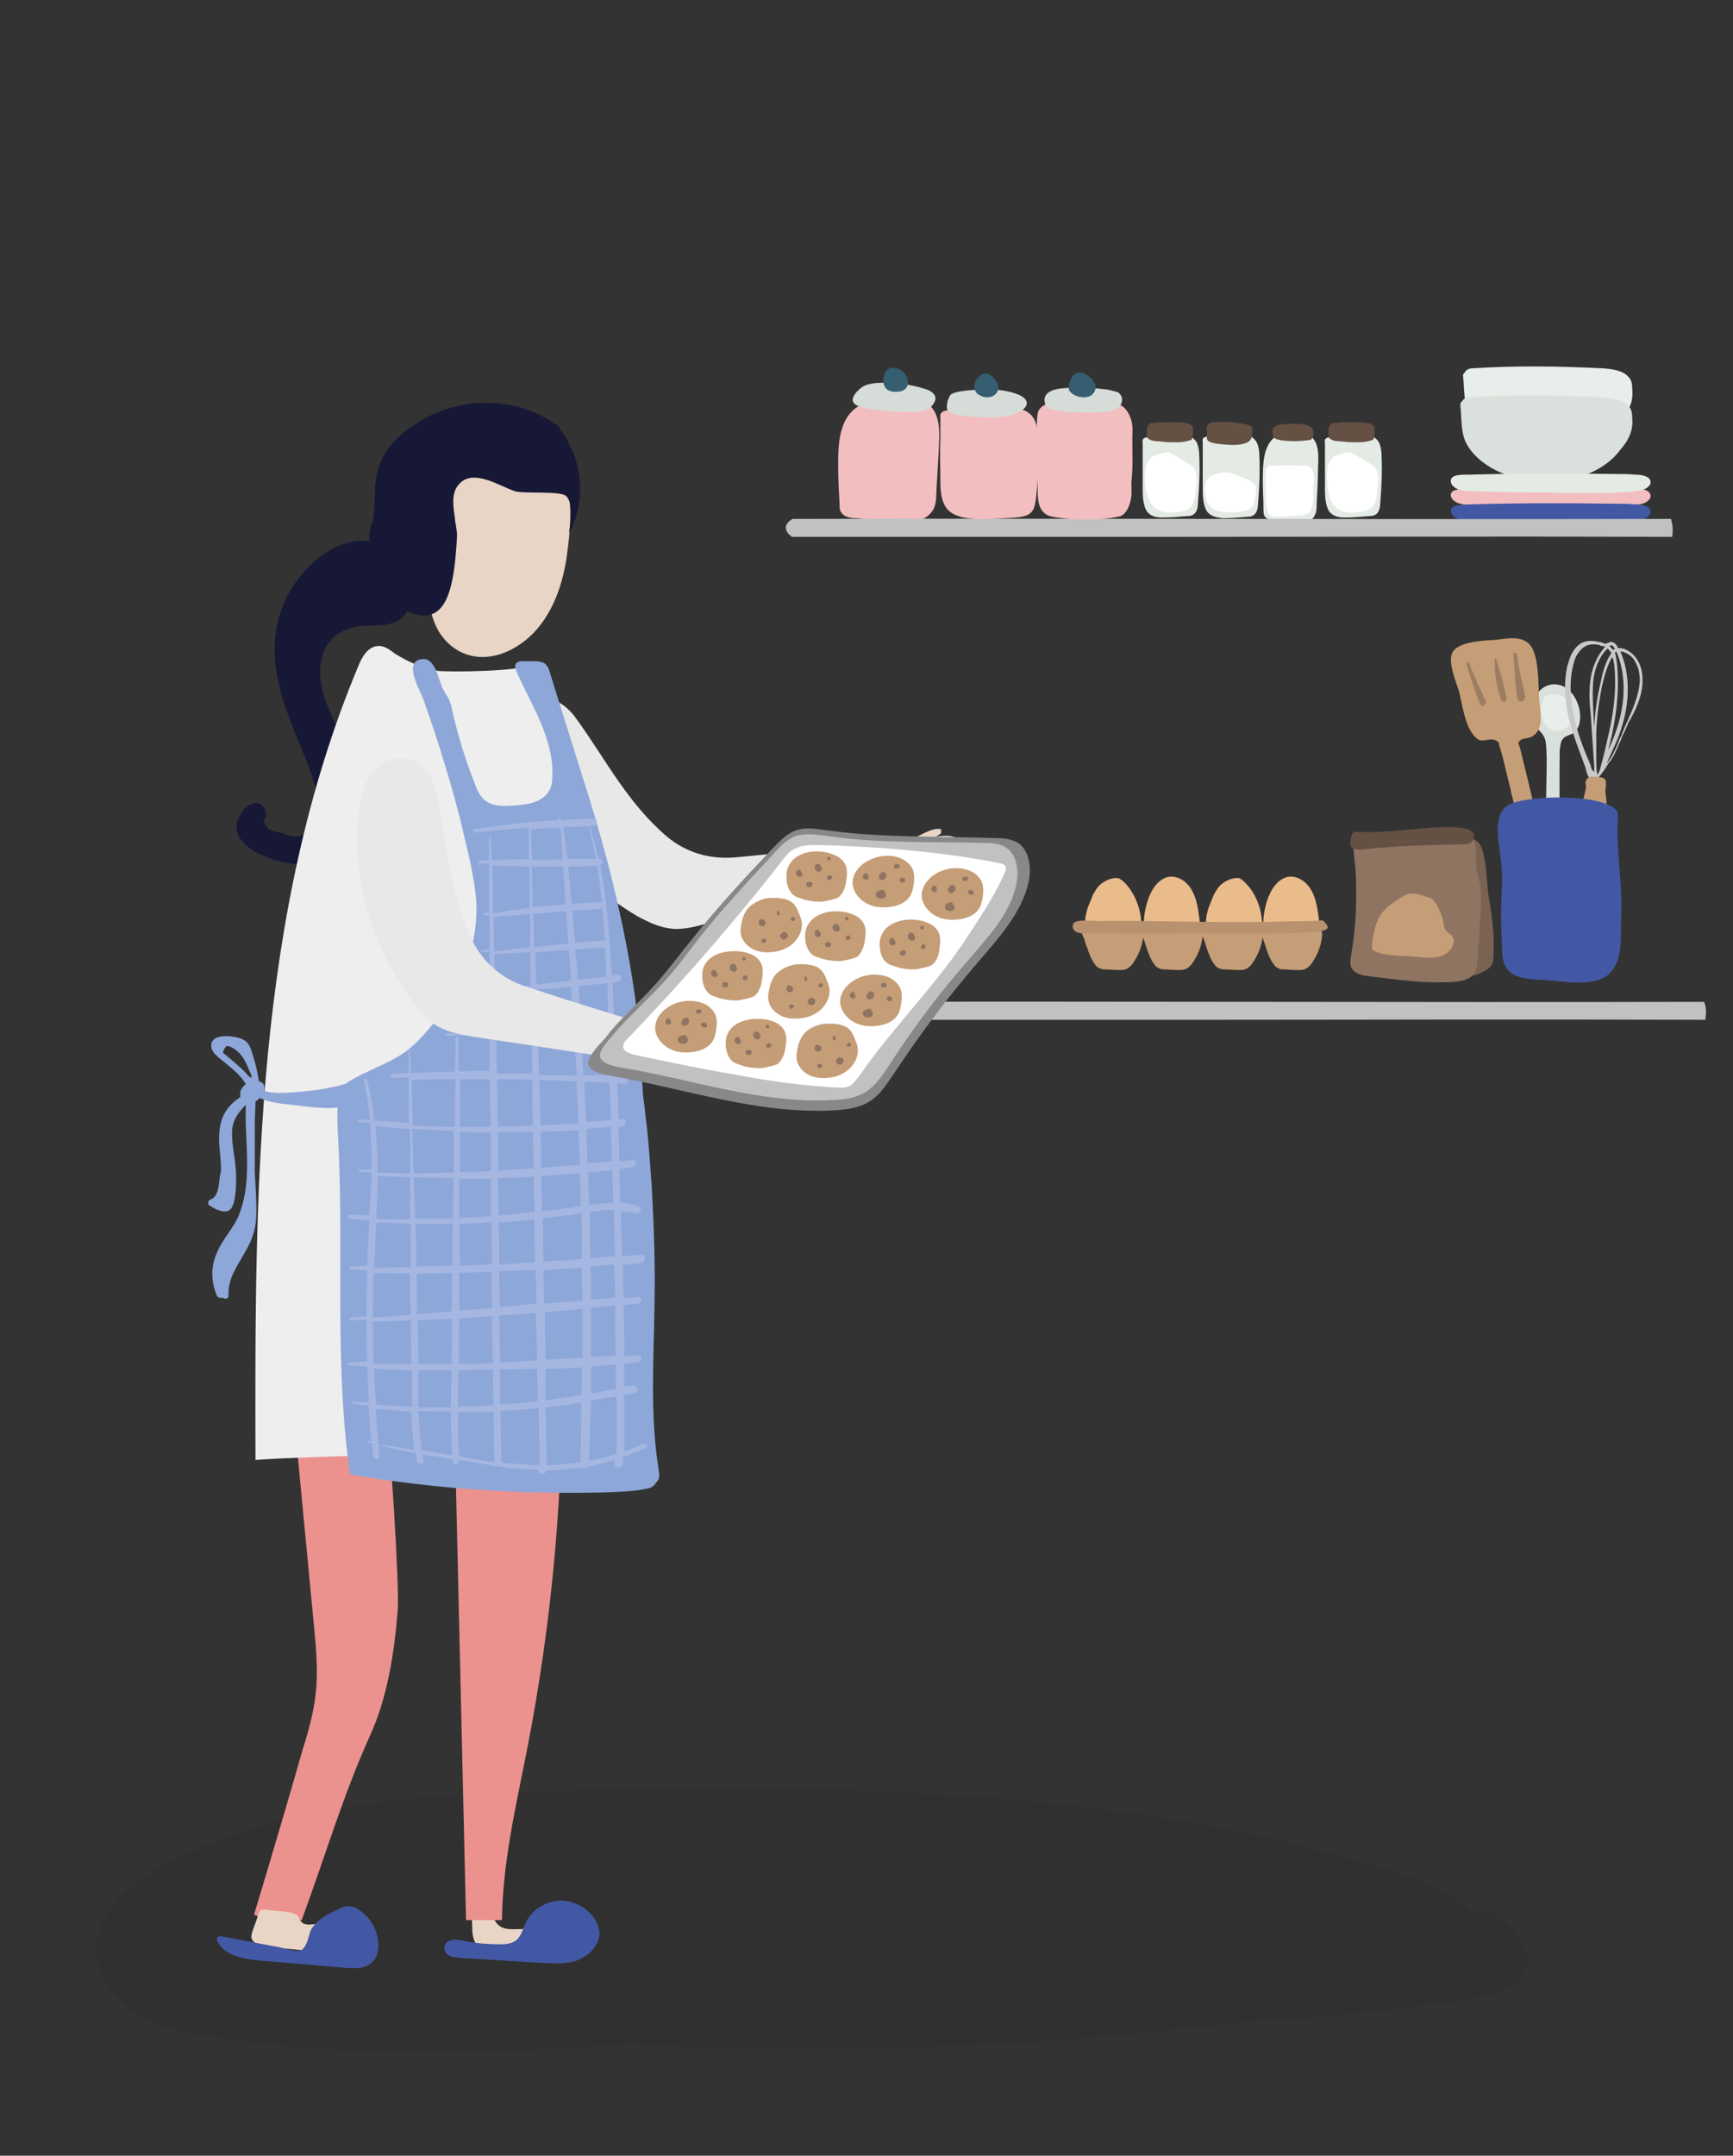 <?xml version="1.0" encoding="utf-8"?>
<!-- Generator: Adobe Illustrator 26.0.0, SVG Export Plug-In . SVG Version: 6.00 Build 0)  -->
<svg version="1.1" id="Ebene_1" xmlns="http://www.w3.org/2000/svg" xmlns:xlink="http://www.w3.org/1999/xlink" x="0px" y="0px"
	 viewBox="0 0 251 312" style="enable-background:new 0 0 251 312;" xml:space="preserve">
<rect x="0" y="0" width="251" height="312" fill="#333333" stroke="none"/>
<style type="text/css">
	.st0{fill:none;}
	.st1{opacity:6.000000e-02;enable-background:new    ;}
	.st2{fill:#EABB8B;}
	.st3{fill:#C59D76;}
	.st4{fill:#B8926E;}
	.st5{fill:#E4EBE5;}
	.st6{fill:#FFFFFF;}
	.st7{fill:#E8EEE9;}
	.st8{fill:#DAE0DB;}
	.st9{fill:#F3BEC0;}
	.st10{fill:#4358A4;}
	.st11{fill:#7A6353;}
	.st12{fill:#8E7461;}
	.st13{fill:#655044;}
	.st14{fill:#D6DCD7;}
	.st15{fill:#355E71;}
	.st16{fill:#C9C9C9;}
	.st17{fill:#9C7D62;}
	.st18{fill:#C1C1C1;}
	.st19{fill:#E9D5C5;}
	.st20{fill:#171836;}
	.st21{fill:#E8E8E8;}
	.st22{fill:#EC928E;}
	.st23{fill:#EEEEEE;}
	.st24{fill:#8EA7D9;}
	.st25{fill:#A5B7E1;}
	.st26{fill:#888888;}
</style>
<rect x="-0.5" y="-0.5" class="st0" width="251" height="312"/>
<g>
	<path class="st1" d="M215.6,276.4l-2.4,0.5c-3.5-3.8-10.6-5.8-14.2-6.9c-38-11.3-78.3-11.8-118-10.8c-19.5,0.5-39.7,1.5-56.9,10.6
		c-5.2,2.7-10.5,7.2-10.1,13c0.2,3.6,2.8,6.8,5.9,8.7s6.8,2.6,10.4,3.2c20.1,3.3,40.5,2.4,61,1.2c29.5,1.5,59.1,0.4,88.4-3.2
		c11.6-0.7,23.1-1.7,34.6-3.6c2.4-0.4,5.2-1.1,6.4-3.3C222.6,282.4,218.9,278.6,215.6,276.4z"/>
	<g>
		<g>
			<path class="st2" d="M167.2,138.5c-0.5-0.5-0.9-1.3-1.1-2.1c-0.2-0.7-0.4-1.4-0.4-2.1c-0.1-1.3,0.1-2.6,0.5-3.9
				c0.3-0.9,0.7-1.7,1.2-2.3s1.2-1.1,1.9-1.2c1.3-0.2,2.7,0.7,3.4,2.1c0.6,1.1,0.8,2.4,1,3.8c0.1,1,0.2,2.1,0.1,3.1s-0.5,2-1.2,2.6
				c-0.4,0.3-0.8,0.5-1.2,0.6c-0.8,0.2-1.6,0.4-2.4,0.2C168.4,139.1,167.8,139.1,167.2,138.5z"/>
		</g>
		<g>
			<path class="st2" d="M184.5,138.5c-0.5-0.5-0.9-1.3-1.1-2.1c-0.2-0.7-0.4-1.4-0.4-2.1c-0.1-1.3,0.1-2.6,0.5-3.9
				c0.3-0.9,0.7-1.7,1.2-2.3s1.2-1.1,1.9-1.2c1.3-0.2,2.7,0.7,3.4,2.1c0.6,1.1,0.8,2.4,1,3.8c0.1,1,0.2,2.1,0.1,3.1s-0.5,2-1.2,2.6
				c-0.4,0.3-0.8,0.5-1.2,0.6c-0.8,0.2-1.6,0.4-2.4,0.2C185.7,139.1,185.1,139.1,184.5,138.5z"/>
		</g>
		<g>
			<path class="st2" d="M163.6,128.6c1,1.4,1.6,3.1,1.7,4.9c0,1-0.1,2-0.5,2.9c-0.2,0.6-0.6,1.1-0.9,1.6c-0.5,0.8-1.1,1.6-1.9,1.9
				c-0.8,0.3-1.6,0.1-2.3-0.4c-0.7-0.4-1.2-1.1-1.7-1.8c-0.3-0.4-0.5-0.8-0.6-1.2c-0.1-0.4-0.2-0.9-0.2-1.4
				c-0.1-0.9-0.1-1.9,0.1-2.8c0.1-0.4,0.2-0.9,0.4-1.3c0.2-0.5,0.4-1,0.6-1.5c0.4-0.7,0.8-1.4,1.5-1.8c0.6-0.4,1.4-0.7,2.2-0.6
				C162.6,127.4,163.2,128,163.6,128.6z"/>
		</g>
		<g>
			<path class="st2" d="M181.1,128.6c1,1.4,1.6,3.1,1.7,4.9c0,1-0.1,2-0.5,2.9c-0.2,0.6-0.6,1.1-0.9,1.6c-0.5,0.8-1.1,1.6-1.9,1.9
				c-0.8,0.3-1.6,0.1-2.3-0.4c-0.7-0.4-1.2-1.1-1.7-1.8c-0.3-0.4-0.5-0.8-0.6-1.2c-0.1-0.4-0.2-0.9-0.2-1.4
				c-0.1-0.9-0.1-1.9,0.1-2.8c0.1-0.4,0.2-0.9,0.4-1.3c0.2-0.5,0.4-1,0.6-1.5c0.4-0.7,0.8-1.4,1.5-1.8c0.6-0.4,1.4-0.7,2.2-0.6
				C180.1,127.4,180.6,128,181.1,128.6z"/>
		</g>
		<g>
			<g>
				<path class="st3" d="M157.4,137c0.3,0.9,0.6,1.8,1.2,2.6c0.2,0.3,0.5,0.5,0.8,0.6c0.2,0.1,0.4,0.1,0.5,0.1
					c0.7,0,1.4,0.1,2.1,0.1c0.3,0,0.7,0,1-0.1c0.6-0.2,1-0.7,1.3-1.2c0.7-1.1,1.2-2.4,1.3-3.8c0-0.2,0-0.4-0.1-0.5
					c-0.1-0.1-0.2-0.1-0.4-0.1c-1.9-0.3-3.8-0.2-5.7-0.1c-0.5,0-1,0.1-1.4,0.1c-0.3,0-1-0.1-1.2,0.2c-0.2,0.2,0.1,0.7,0.2,0.9
					C157.1,136.1,157.2,136.6,157.4,137z"/>
			</g>
			<g>
				<path class="st3" d="M166,137c0.3,0.9,0.6,1.8,1.2,2.6c0.2,0.3,0.5,0.5,0.8,0.6c0.2,0.1,0.4,0.1,0.5,0.1c0.7,0,1.4,0.1,2.1,0.1
					c0.3,0,0.7,0,1-0.1c0.6-0.2,1-0.7,1.3-1.2c0.7-1.1,1.2-2.4,1.3-3.8c0-0.2,0-0.4-0.1-0.5c-0.1-0.1-0.2-0.1-0.4-0.1
					c-1.9-0.3-3.8-0.2-5.7-0.1c-0.5,0-1,0.1-1.4,0.1c-0.3,0-1-0.1-1.2,0.2c-0.2,0.2,0.1,0.7,0.2,0.9
					C165.7,136.1,165.9,136.6,166,137z"/>
			</g>
			<g>
				<path class="st3" d="M174.7,137c0.3,0.9,0.6,1.8,1.2,2.6c0.2,0.3,0.5,0.5,0.8,0.6c0.2,0.1,0.4,0.1,0.5,0.1
					c0.7,0,1.4,0.1,2.1,0.1c0.3,0,0.7,0,1-0.1c0.6-0.2,1-0.7,1.3-1.2c0.7-1.1,1.2-2.4,1.3-3.8c0-0.2,0-0.4-0.1-0.5
					c-0.1-0.1-0.2-0.1-0.4-0.1c-1.9-0.3-3.8-0.2-5.7-0.1c-0.5,0-1,0.1-1.4,0.1c-0.3,0-1-0.1-1.2,0.2c-0.2,0.2,0.1,0.7,0.2,0.9
					C174.4,136.1,174.6,136.6,174.7,137z"/>
			</g>
			<g>
				<path class="st3" d="M183.3,137c0.3,0.9,0.6,1.8,1.2,2.6c0.2,0.3,0.5,0.5,0.8,0.6c0.2,0.1,0.4,0.1,0.5,0.1
					c0.7,0,1.4,0.1,2.1,0.1c0.3,0,0.7,0,1-0.1c0.6-0.2,1-0.7,1.3-1.2c0.7-1.1,1.2-2.4,1.3-3.8c0-0.2,0-0.4-0.1-0.5
					c-0.1-0.1-0.2-0.1-0.4-0.1c-1.9-0.3-3.8-0.2-5.7-0.1c-0.5,0-1,0.1-1.4,0.1c-0.3,0-1-0.1-1.2,0.2c-0.2,0.2,0.1,0.7,0.2,0.9
					C183,136.1,183.2,136.6,183.3,137z"/>
			</g>
			<g>
				<path class="st4" d="M155.9,134.9c0.5,0.2,1.1,0.3,1.6,0.2c3.8-0.1,7.6,0.1,11.4,0c7.1-0.1,14.3,0.2,21.4-0.2
					c0.6,0,1.2-0.1,1.8-0.4c0.5-0.3-0.1-0.9-0.5-1.3c-2.6,0.2-4.3,0.1-7,0.2c-8.5,0.2-17-0.2-25.5-0.1c-0.9,0-2.4-0.2-3.3,0.1
					C155.1,133.7,155.3,134.6,155.9,134.9z"/>
			</g>
		</g>
	</g>
	<g>
		<g>
			<g>
				<path class="st5" d="M183.2,65.7c-0.3,1.3-0.3,2.7-0.3,4.1c0,1.3,0.1,2.7,0.1,4c0,0.3,0,0.5,0.1,0.8c0.2,0.5,0.8,0.6,1.2,0.7
					c1.1,0.1,2.2,0.2,3.2,0.3c0.6,0.1,1.1,0.1,1.7,0c0.6-0.2,1.1-0.6,1.3-1.2c0.2-0.4,0.2-1,0.2-1.5c0.1-1.8,0.2-3.6,0.2-5.4
					c0.1-1.4,0.1-3.1-0.7-4c-0.6-0.8-1.6-0.9-2.5-0.9C185.9,62.5,183.9,62.8,183.2,65.7z"/>
			</g>
		</g>
		<g>
			<path class="st6" d="M188.7,67.4c0.4,0,0.9,0,1.2,0.4c0.3,0.3,0.4,0.8,0.4,1.3s-0.1,1-0.1,1.5c0,0.7,0,1.3,0,2
				c-0.1,0.7-0.3,1.4-0.7,1.7c-0.3,0.2-0.7,0.3-1.1,0.3c-1.1,0.1-2.3,0.1-3.4,0.2c-0.4,0-0.9,0-1.2-0.4c-0.3-0.4-0.4-1-0.4-1.5
				c0-0.8-0.1-1.7-0.1-2.6c0-0.7-0.1-1.7,0.1-2.4c0.2-0.6,0.7-0.5,1.2-0.5c0.6,0,1.3,0,1.9-0.1C187.3,67.4,188,67.4,188.7,67.4z"/>
		</g>
		<g>
			<path class="st7" d="M236.4,56.2c0-0.6-0.1-1.2-0.5-1.6c-0.8-1-2.4-1.2-3.9-1.3c-6.2-0.3-12.4-0.4-18.6,0c-0.4,0-0.9,0.1-1.1,0.4
				l-0.4,0.5c0,0.5,0.1,1,0.1,1.5c0.1,1.3,0.1,2.7,0.6,3.9c0.8,1.8,2.4,3.3,4.4,4.3c2,0.9,4.3,1.4,6.5,1.5c2,0.1,4-0.1,5.9-0.7
				c2.1-0.7,3.9-2,5.1-3.6C236,59.5,236.6,58.1,236.4,56.2z"/>
		</g>
		<g>
			<path class="st8" d="M236.4,60.4c0-0.6-0.1-1.2-0.5-1.6c-0.8-1-2.5-1.2-3.9-1.3c-6.3-0.3-12.7-0.4-19,0c-0.4,0-0.9,0.1-1.1,0.4
				l-0.4,0.5c0,0.5,0.1,1,0.1,1.5c0.1,1.3,0.1,2.7,0.6,3.9c0.8,1.8,2.5,3.3,4.5,4.3s4.4,1.3,6.7,1.4c2,0.1,4.1-0.1,6-0.7
				c2.1-0.7,4-2,5.2-3.6C235.9,63.7,236.6,62.3,236.4,60.4z"/>
		</g>
		<g>
			<g>
				<path class="st9" d="M210.2,72c0.2,0.4,0.7,0.8,1.3,0.9c0.6,0.2,1.2,0.2,1.8,0.2c4.1,0.1,8.2,0.2,12.3,0.2
					c3.4,0.1,6.8,0.1,10.2-0.1c0.7-0.1,1.4-0.1,2.1-0.3c0.7-0.2,1.4-0.8,1.1-1.4c-0.2-0.6-1.3-0.8-2.1-0.8c-1.1-0.1-2.1-0.1-3.2-0.1
					c-7-0.1-13.9-0.1-20.9,0.1C211.7,70.8,209.7,70.7,210.2,72z"/>
			</g>
		</g>
		<g>
			<path class="st5" d="M210.2,70c0.2,0.4,0.7,0.8,1.3,0.9c0.6,0.2,1.2,0.2,1.8,0.2c4.1,0.1,8.2,0.2,12.3,0.2
				c3.4,0.1,6.8,0.1,10.2-0.1c0.7-0.1,1.4-0.1,2.1-0.3c0.7-0.2,1.4-0.8,1.1-1.4c-0.2-0.6-1.3-0.8-2.1-0.8c-1.1-0.1-2.1-0.1-3.2-0.1
				c-7-0.1-13.9-0.1-20.9,0.1C211.7,68.7,209.7,68.6,210.2,70z"/>
		</g>
		<g>
			<g>
				<path class="st10" d="M210.2,74.3c0.2,0.4,0.7,0.8,1.3,0.9c0.6,0.2,1.2,0.2,1.8,0.2c4.1,0.1,8.2,0.2,12.3,0.2
					c3.4,0.1,6.8,0.1,10.2-0.1c0.7-0.1,1.4-0.1,2.1-0.3c0.7-0.2,1.4-0.8,1.1-1.4c-0.2-0.6-1.3-0.8-2.1-0.8c-1.1-0.1-2.1-0.1-3.2-0.1
					c-7-0.1-13.9-0.1-20.9,0.1C211.7,73.1,209.7,73,210.2,74.3z"/>
			</g>
		</g>
		<g>
			<g>
				<path class="st11" d="M215.6,129.7c0.5,2.9,0.9,5.8,0.7,8.8c0,0.4-0.1,0.8-0.2,1.1c-0.2,0.3-0.4,0.5-0.7,0.7
					c-0.6,0.4-1.4,0.8-2.1,0.9c-0.8,0.1-1.6-0.2-2-0.9c-0.4-0.6-0.4-1.4-0.4-2.1c-0.1-5,0.6-10,1.4-15c0.1-0.7,0-1.6,0.8-1.8
					c0.5-0.1,1.2,0.7,1.4,1.1C215.3,124.3,215.3,127.6,215.6,129.7z"/>
			</g>
			<g>
				<path class="st12" d="M195.7,138.2c-0.1,0.6-0.2,1.2,0,1.8c0.4,0.9,1.6,1.2,2.6,1.3c4.1,0.5,8.2,1.1,12.3,0.8
					c1.1-0.1,2.3-0.3,2.9-1.2c0.4-0.5,0.4-1.2,0.5-1.9c0.1-2,0.3-4.1,0.4-6.1c0.1-1.5,0.2-3.1,0-4.6c-0.2-1.1-0.6-2.2-0.6-3.4
					c-0.1-1.2,0.2-2.7-0.6-3.6c-0.8-0.9-2.1-0.9-3.3-0.9c-3.9,0.1-7.9,0.2-11.8,0.3c-1.4,0-2.1,0.4-2.1,1.7c0.1,1.7,0.4,3.4,0.4,5.2
					C196.5,131.2,196.3,134.7,195.7,138.2z"/>
			</g>
			<g>
				<path class="st13" d="M195.6,122.3c0,0.1,0,0.2,0.1,0.3s0.2,0.1,0.2,0.2c0.6,0.2,1.2,0.2,1.8,0.1c4.7-0.5,9.5-0.6,14.2-0.7
					c0.4,0,0.8,0,1.1-0.2c0.3-0.2,0.6-0.7,0.5-1.1c-0.1-0.5-0.6-0.8-1-0.9c-1-0.3-2.1-0.3-3.1-0.3c-4.2,0.1-8.5,0.9-12.7,0.7
					C195.9,120.1,195.5,121.2,195.6,122.3z"/>
			</g>
			<g>
				<path class="st3" d="M205.3,138.5c1,0.1,2,0.2,3,0c1-0.2,1.9-0.9,2.2-1.9c0.1-0.4,0.1-0.7-0.1-1c-0.3-0.5-0.9-0.7-1.1-1.1
					c-0.1-0.2-0.2-0.5-0.2-0.8c-0.2-1.1-0.6-2.1-1.1-2.9c-0.2-0.2-0.3-0.5-0.6-0.7c-0.2-0.2-0.5-0.2-0.8-0.3
					c-0.8-0.3-1.7-0.6-2.6-0.4c-0.5,0.1-0.9,0.4-1.4,0.7c-0.9,0.6-1.8,1.2-2.4,2c-0.9,1.1-1.2,2.6-1.4,4c-0.1,0.4-0.1,0.8-0.1,1.1
					C199.1,138.5,204,138.3,205.3,138.5z"/>
			</g>
		</g>
		<g>
			<g>
				<g>
					<path class="st9" d="M122,61.9c-0.6,1.8-0.6,3.7-0.6,5.6c0,1.8,0.1,3.7,0.2,5.5c0,0.4,0,0.8,0.2,1.1c0.4,0.7,1.3,0.9,2.2,0.9
						c1.9,0.2,3.9,0.3,5.8,0.5c1,0.1,2,0.2,3-0.1c1-0.2,1.9-0.8,2.4-1.7c0.3-0.6,0.4-1.3,0.4-2c0.1-2.4,0.3-4.9,0.4-7.4
						c0.1-2,0.1-4.2-1.3-5.6c-1.1-1.1-2.9-1.3-4.4-1.3C126.8,57.6,123.2,58.1,122,61.9z"/>
				</g>
			</g>
			<g>
				<path class="st14" d="M124.4,58.8c2.6,0.8,5.3,0.8,8,0.8c0.5,0,1,0,1.5-0.2c0.5-0.1,0.9-0.4,1.2-0.8c0.2-0.3,0.4-0.6,0.4-1
					c-0.1-0.7-0.8-1.1-1.5-1.3c-1.6-0.5-3.2-0.8-4.9-0.9c-1.3,0-3.1-0.1-4.2,0.6C123.9,56.7,122.6,58.2,124.4,58.8z"/>
			</g>
			<g>
				<path class="st15" d="M128.4,53.6c-0.2,0.2-0.3,0.5-0.4,0.8c-0.1,0.4-0.1,0.8,0,1.2c0.1,0.4,0.3,0.7,0.7,0.9
					c0.2,0.1,0.6,0.2,0.8,0.2c0.6,0,1.2,0,1.6-0.4c0.5-0.4,0.5-1.2,0.2-1.8C130.9,53.6,129.3,52.7,128.4,53.6z"/>
			</g>
		</g>
		<g>
			<g>
				<path class="st8" d="M225.7,99.1c1.7,0.3,2.8,2.1,3.1,3.8c0.2,1.2,0,2.7-1.1,3.3c-0.4,0.2-0.9,0.3-1.2,0.6
					c-0.5,0.4-0.5,1.2-0.6,1.8c-0.1,8.7,0.1,17.3,0.4,26c0,0.6,0.1,1.2-0.2,1.7c-0.2,0.5-0.9,0.9-1.4,0.7c-0.7-0.3-0.8-1.2-0.7-2
					c0.5-5.9,0.4-11.8,0-17.7c-0.2-2.7,0.2-7-0.1-9.7c-0.2-1.9-1.7-1.9-2.1-3.7C221.4,101.5,223.1,98.6,225.7,99.1z"/>
			</g>
			<g>
				<path class="st7" d="M223.4,104.1c-0.3-0.8-0.2-1.7,0-2.5c0.1-0.2,0.1-0.4,0.2-0.6c0.2-0.3,0.7-0.5,1.1-0.5c1-0.1,2,0.3,2.6,1.1
					s0.7,1.9,0.3,2.8C226.6,106.4,224.1,106.2,223.4,104.1z"/>
			</g>
		</g>
		<g>
			<g>
				<path class="st16" d="M237.9,98.5c0-1.1-0.2-2.1-0.7-2.9c-0.5-0.9-1.4-1.6-2.4-1.8l0,0c-0.2,0-0.3,0-0.5,0c0,0,0-0.1,0-0.1
					c-0.1-0.3-0.4-0.7-0.9-0.8c-0.3,0-0.6,0.2-0.9,0.3c-0.4-0.2-0.7-0.3-1-0.3c-0.4-0.1-1-0.2-1.6-0.1c-0.8,0.1-1.5,0.6-2,1.4
					c-0.5,0.7-0.7,1.6-0.9,2.2c-0.5,2.2-0.4,4.8,0.2,7.5c0.6,2.4,1.5,4.7,2.4,7.1c0,0.1,0.1,0.2,0.1,0.4c0.2,0.8,0.5,1.4,0.9,1.6
					c0,0.1,0.1,0.1,0.1,0.2l0.2,0.2l0.2-0.3c0.1-0.1,0.1-0.2,0.2-0.3c0.1-0.1,0.2-0.2,0.3-0.4c0.5-0.5,0.9-1.2,1.3-1.8
					c0.1-0.2,0.2-0.3,0.3-0.4c0.7-1,1.1-2.1,1.6-3.2c0.1-0.3,0.2-0.6,0.4-0.9c0.2-0.4,0.4-0.9,0.6-1.4
					C236.9,102.8,237.9,100.7,237.9,98.5z M233,94c0.1,0.1,0.2,0.3,0.4,0.5c-0.9,1.3-1.3,2.9-1.6,4.4c-0.5,2.1-0.8,4.3-0.9,6.4
					l-0.1-1.8c-0.1-1.8-0.2-3.6,0-5.3c0.2-1.3,0.7-3.1,2.1-4.4C232.8,93.9,232.9,94,233,94z M233.8,96.2c0.3,2.9,0.1,6.1-0.8,10
					c-0.4,1.8-0.8,3.5-1.2,4.9c0,0.1,0,0.2-0.1,0.3c0,0.1,0,0.2-0.1,0.3c-0.1,0.2-0.2,0.3-0.2,0.5c-0.2-0.5-0.2-1.5-0.2-2.2
					c0-0.2,0-0.5,0-0.6c0-1.2,0-2.3,0-3.5c0.1-2.3,0.4-4.6,0.9-6.9c0.3-1.3,0.7-2.7,1.4-3.9C233.7,95.4,233.7,95.8,233.8,96.2z
					 M234.2,96.1c-0.1-0.5-0.1-1.1-0.3-1.6c0.1-0.1,0.1-0.2,0.2-0.2c0.9,2,1.2,4.3,1,6.8c-0.2,2.3-0.9,4.7-2,7.1
					c-0.1,0.2-0.2,0.4-0.2,0.5c0.2-0.8,0.4-1.7,0.6-2.5C234.3,102.4,234.5,99.1,234.2,96.1z M233.4,93.4
					C233.5,93.4,233.5,93.4,233.4,93.4c0.2,0,0.3,0.2,0.5,0.5l0,0c-0.1,0.1-0.2,0.1-0.3,0.2c-0.1-0.2-0.2-0.3-0.3-0.4
					c-0.1-0.1-0.1-0.1-0.2-0.2C233.2,93.4,233.4,93.4,233.4,93.4z M230.5,111.2c-0.1-0.2-0.1-0.3-0.1-0.4c-1-2.3-1.9-4.6-2.4-7
					c-0.6-2.7-0.7-5.1-0.2-7.3c0.2-0.9,0.4-1.5,0.8-2c0.4-0.6,1-1.1,1.7-1.2c0.4-0.1,0.8,0,1.1,0c0.1,0,0.2,0,0.3,0.1
					c0.2,0.1,0.5,0.1,0.8,0.2c-1.3,1.4-1.9,3.2-2.1,4.5c-0.3,1.8-0.2,3.6,0,5.4l0.5,7.5c0,0.1,0,0.3,0,0.4c0,0.1,0,0.2,0,0.3
					C230.6,111.5,230.5,111.3,230.5,111.2z M235.6,104.6c-0.2,0.4-0.4,0.9-0.6,1.4c-0.1,0.3-0.2,0.6-0.4,0.9
					c-0.4,1.1-0.9,2.2-1.5,3.1c-0.1,0.1-0.2,0.3-0.3,0.4c0,0-0.1,0.1-0.1,0.1c0.1-0.2,0.1-0.3,0.2-0.4c0.2-0.6,0.5-1.1,0.7-1.6
					c1.2-2.5,1.9-5,2.1-7.3c0.2-2.5-0.1-4.8-1-6.9c0.1,0,0.1,0,0.2,0l0,0c0.8,0.2,1.6,0.7,2,1.6c0.4,0.7,0.6,1.6,0.6,2.6
					C237.4,100.6,236.5,102.6,235.6,104.6z"/>
			</g>
			<g>
				<g>
					<path class="st3" d="M231.2,133.6c-0.2,0.1-0.5,0-0.8-0.1c-0.1,0-0.1,0-0.2,0c-0.8,0-1.8-0.4-1.9-0.9c-0.5-1.5-0.2-2.9-0.1-4.3
						c0.3-2.6,0.4-5.3,0.6-7.9c0.1-1.3,0.2-2.6,0.4-3.9c0.1-0.8,0.3-1.6,0.5-2.4c0,0,0-0.1,0-0.1c0-0.3-0.1-0.7,0-1
						c0.1-0.2,0.2-0.4,0.5-0.5c0.1-0.1,0.4-0.1,0.6-0.1c0.1,0,0.3,0,0.4,0c0.2,0,0.3,0,0.5,0.1c0.1,0,0.1,0,0.2,0
						c0.4,0.1,0.7,0.3,0.7,0.7c0,0.4,0,0.8-0.1,1.3c0,0.2,0.1,0.5,0.1,0.7c0.1,0.8,0.1,1.5,0.1,2.2c0,1.3-0.1,2.6-0.2,3.9l-0.4,11
						C232.1,132.3,232.4,133.2,231.2,133.6z"/>
				</g>
			</g>
		</g>
		<g>
			<g>
				<path class="st3" d="M225.3,127.1c-1.6-4.2-2.7-8.6-3.7-12.9c-0.4-1.8-0.9-3.6-1.3-5.4c-0.1-0.4-0.2-0.8-0.4-1.2
					c0-0.1,0-0.1,0.1-0.2c0.4-0.7,1.2-0.4,1.9-0.8c1.9-1.1,1.1-3.8,1-5.7c-0.1-2,0-5.5-1.1-7.3c-1.1-1.7-3.5-1.2-5.1-1
					c-1.6,0.1-5.1,0.2-6.2,1.6c-1,1.3,0.4,4.5,0.8,5.8c0.5,2,0.9,5.4,2.5,6.8c0.8,0.8,1.7,0,2.7,0.3c0.2,0.1,0.4,0.2,0.6,0.4
					c0,0.3,0.1,0.6,0.2,0.9c0.4,1.3,0.7,2.6,1,3.9c0.1,0.5,0.3,1.1,0.4,1.6c0.1,0.3,0.1,0.6,0.2,1c0,0.1,0.1,0.2,0.1,0.3
					c0.4,1.7,0.8,3.4,1.2,5c0.4,1.6,0.8,3.3,1.1,4.9c0.6,3.5,0.9,7,1.9,10.4c0.2,0.9,0.6,1.8,1.4,2.4c0.8,0.6,2.2,0.7,2.8-0.1
					c0.2-0.3,0.3-0.6,0.3-1C228.1,133.5,226.5,130.3,225.3,127.1z"/>
			</g>
			<g>
				<g>
					<path class="st17" d="M215.2,101.5c-0.8-1.8-1.7-3.6-2.4-5.5c-0.1-0.3-0.5-0.2-0.4,0.1c0.6,2,1.2,3.9,2,5.9
						C214.6,102.4,215.4,102,215.2,101.5z"/>
				</g>
				<g>
					<path class="st17" d="M218.2,101c-0.4-1.9-0.9-3.8-1.5-5.6c0-0.1-0.2-0.1-0.2,0c-0.1,1.9,0.3,4.1,0.9,5.8
						C217.5,101.8,218.3,101.6,218.2,101z"/>
				</g>
				<g>
					<path class="st17" d="M220.9,100.8c-0.4-2.1-1-4.1-1.2-6.1c0-0.3-0.5-0.3-0.5,0c0.2,2.1,0.2,4.3,0.6,6.4
						C219.9,101.8,221,101.6,220.9,100.8z"/>
				</g>
			</g>
		</g>
		<g>
			<g>
				<path class="st10" d="M217.5,135.8c0.1,1.9-0.2,4.1,1.6,5.2c1,0.6,2.4,0.7,3.7,0.8c3.3,0.1,7.7,1.2,10.1-0.7
					c2.3-1.9,1.8-5.9,1.9-8.6c0.2-4.6-0.7-9.3-0.5-13.9c0-0.4,0.1-0.8-0.1-1.2c-1.7-2.5-12.5-2.4-15.5-1c-2.8,1.3-1.5,5.9-1.3,8.3
					C217.8,128.3,217.2,130.1,217.5,135.8z"/>
			</g>
		</g>
		<g>
			<path class="st18" d="M242.2,77.7c-28.5-0.1-48.6,0-72.3,0c-18.4,0-36.8,0-55.2,0c-1.1-0.8-1.3-1.8,0.1-2.6
				c42.4-0.1,83.5,0.1,127.2,0C242.3,75.9,242.3,76.8,242.2,77.7z"/>
		</g>
		<g>
			<g>
				<g>
					<path class="st9" d="M136.2,69.6c0,1.5,0.1,3.1,1.1,4.2c1,1,2.5,1.2,3.9,1.3c2,0.1,4-0.1,6-0.2c0.8-0.1,1.7-0.2,2.2-0.8
						c0.4-0.4,0.5-1.1,0.6-1.6c0.4-3.1,0.5-6.2,0.3-9.3c0-0.8-0.1-1.7-0.5-2.5s-1.1-1.2-1.9-1.5c-0.8-0.3-1.6-0.4-2.5-0.5
						c-2.6-0.2-5.2,0-7.7,0.6c-0.4,0.1-1,0.1-1.3,0.4c-0.3,0.3-0.2,0.5-0.2,0.9c0,1,0,2,0,3C136.1,65.6,136.2,67.6,136.2,69.6z"/>
				</g>
			</g>
			<g>
				<path class="st14" d="M137.2,59.3c0.1,0.3,0.6,0.5,0.9,0.6c1.8,0.4,3.6,0.5,5.5,0.5c1.5,0,3.1-0.1,4.4-1
					c0.4-0.3,0.8-0.7,0.7-1.2c-0.1-0.5-0.6-0.8-1-1c-2.3-1-4.9-0.9-7.5-0.7c-0.8,0.1-1.9,0.2-2.5,0.6
					C137.3,57.6,137,58.7,137.2,59.3z"/>
			</g>
			<g>
				<path class="st15" d="M141.4,56.8c0.1,0.2,0.3,0.3,0.5,0.4c0.5,0.3,1.1,0.4,1.7,0.2s1-0.7,1-1.3c0-0.9-1.2-2.3-2.1-2
					C141.4,54.4,140.7,55.8,141.4,56.8z"/>
			</g>
		</g>
		<g>
			<g>
				<path class="st9" d="M150.3,71.1c0,1.1,0.1,2.4,0.9,3.1c0.5,0.5,1.2,0.6,1.9,0.7c2.8,0.4,5.6,0.4,8.3,0c0.3-0.1,0.6-0.1,0.9-0.2
					c0.9-0.4,1.3-1.5,1.5-2.5c0.2-0.9,0-1.8,0.1-2.7c0.2-2,0.1-4,0.1-6c0-0.8,0.1-1.7-0.1-2.5c-0.2-0.8-0.6-1.6-1.2-2.1
					c-0.5-0.4-1.2-0.6-1.9-0.8c-3-0.7-5.6-1-8.6,0.1c-0.8,0.3-1.7,0.7-1.9,1.6c-0.2,1.1-0.1,2.4-0.2,3.5
					C150.3,65.9,150.3,68.5,150.3,71.1z"/>
			</g>
		</g>
		<g>
			<path class="st14" d="M151.3,57.6c-0.1,0.5,0.1,1.1,0.5,1.4c0.3,0.3,0.8,0.4,1.2,0.4c2.4,0.4,4.8,0.4,7.2,0.2
				c0.6-0.1,1.1-0.2,1.6-0.5c0.5-0.3,0.8-0.9,0.7-1.5c-0.1-0.4-0.4-0.8-0.8-0.9s-0.8-0.2-1.2-0.3c-1.7-0.2-3.4-0.4-5.1-0.3
				C154.2,56.2,151.7,56.1,151.3,57.6z"/>
		</g>
		<g>
			<path class="st15" d="M155.4,54.4c-0.4,0.5-0.6,1.1-0.6,1.7c0,0.2,0,0.3,0.1,0.5c0.1,0.1,0.2,0.2,0.3,0.3
				c0.5,0.4,1.1,0.6,1.8,0.6c0.4,0,0.9-0.1,1.2-0.4c0.3-0.3,0.5-0.7,0.5-1.2c-0.1-0.5-0.4-0.9-0.8-1.3
				C157.1,54,156.3,53.5,155.4,54.4z"/>
		</g>
		<g>
			<g>
				<path class="st5" d="M174.2,70.9c0,1.1,0.1,2.3,0.6,3.1c0.6,0.8,1.5,0.9,2.3,1c1.2,0,2.4-0.1,3.5-0.2c0.5,0,1-0.1,1.3-0.6
					c0.2-0.3,0.3-0.8,0.3-1.2c0.2-2.3,0.3-4.6,0.2-7c0-0.6-0.1-1.3-0.3-1.8c-0.2-0.5-0.7-0.9-1.1-1.2s-1-0.3-1.4-0.3
					c-1.5-0.1-3.1,0-4.5,0.4c-0.2,0.1-0.6,0.1-0.8,0.3c-0.2,0.2-0.1,0.4-0.1,0.7c0,0.8,0,1.5,0,2.3
					C174.2,67.9,174.2,69.4,174.2,70.9z"/>
			</g>
		</g>
		<g>
			<path class="st6" d="M175.1,73.1c0.5,0.7,1.3,0.9,2.1,1c1.1,0.1,2.1,0.1,3.2-0.2c0.3-0.1,0.6-0.2,0.8-0.4
				c0.4-0.3,0.5-0.9,0.6-1.5c0.1-0.6,0.2-1.2,0-1.7c-0.2-0.5-0.7-0.7-1.1-0.9c-0.6-0.2-1.2-0.5-1.8-0.7c-0.4-0.2-0.7-0.3-1.1-0.3
				c-0.6-0.1-1.2,0.1-1.9,0.3c-0.3,0.1-0.6,0.2-0.8,0.4C174.1,69.9,174.5,72.2,175.1,73.1z"/>
		</g>
		<g>
			<g>
				<path class="st5" d="M165.5,70.9c0,1.1,0.1,2.3,0.6,3.1c0.6,0.8,1.5,0.9,2.3,0.9c1.2,0,2.4-0.1,3.5-0.2c0.5,0,1-0.1,1.3-0.6
					c0.2-0.3,0.3-0.8,0.3-1.2c0.2-2.3,0.3-4.6,0.2-6.9c0-0.6-0.1-1.3-0.3-1.8s-0.7-0.9-1.1-1.1s-0.9-0.3-1.4-0.3
					c-1.5-0.1-3,0-4.5,0.4c-0.2,0.1-0.6,0.1-0.8,0.3c-0.2,0.2-0.1,0.4-0.1,0.7c0,0.8,0,1.5,0,2.3C165.5,68,165.5,69.5,165.5,70.9z"
					/>
			</g>
		</g>
		<g>
			<path class="st6" d="M166.5,72.5c0.5,1.1,1.3,1.4,2.1,1.6c1.1,0.2,2.1,0.1,3.2-0.3c0.3-0.1,0.6-0.2,0.8-0.6
				c0.4-0.5,0.5-1.4,0.6-2.3c0.1-0.8,0.2-1.8,0-2.5c-0.2-0.8-0.7-1.1-1.1-1.3c-0.6-0.4-1.2-0.7-1.8-1.1c-0.4-0.2-0.7-0.4-1.1-0.5
				c-0.6-0.1-1.2,0.2-1.9,0.4c-0.3,0.1-0.6,0.3-0.8,0.6C165.4,67.6,165.8,71.1,166.5,72.5z"/>
		</g>
		<g>
			<path class="st13" d="M166.1,62.9c0,0.1,0,0.2,0,0.3c0.1,0.3,0.5,0.5,0.9,0.6c0.7,0.1,1.4,0.1,2.1,0.2c1,0,2,0.1,3-0.2
				c0.1,0,0.2-0.1,0.4-0.1c0.1-0.1,0.2-0.2,0.2-0.4c0.1-0.4,0.1-0.7,0.1-1.1c0-0.2,0-0.5-0.2-0.6c-0.1-0.1-0.3-0.2-0.5-0.3
				c-0.8-0.2-1.6-0.2-2.4-0.2c-0.8,0-1.6,0-2.4,0.1c-0.5,0-1,0-1.1,0.6C166.1,62,166.1,62.5,166.1,62.9z"/>
		</g>
		<g>
			<g>
				<path class="st5" d="M191.9,70.9c0,1.1,0.1,2.3,0.6,3.1c0.6,0.8,1.5,0.9,2.3,0.9c1.2,0,2.3-0.1,3.5-0.2c0.5,0,1-0.1,1.3-0.6
					c0.2-0.3,0.3-0.8,0.3-1.2c0.2-2.3,0.3-4.6,0.2-6.9c0-0.6-0.1-1.3-0.3-1.8s-0.7-0.9-1.1-1.1s-0.9-0.3-1.4-0.3
					c-1.5-0.1-3,0-4.5,0.4c-0.2,0.1-0.6,0.1-0.8,0.3c-0.2,0.2-0.1,0.4-0.1,0.7c0,0.8,0,1.5,0,2.3C191.9,68,191.9,69.5,191.9,70.9z"
					/>
			</g>
		</g>
		<g>
			<path class="st6" d="M192.8,72.5c0.5,1.1,1.3,1.4,2.1,1.6c1.1,0.2,2.1,0.1,3.2-0.3c0.3-0.1,0.6-0.2,0.8-0.6
				c0.4-0.5,0.5-1.4,0.6-2.3c0.1-0.8,0.2-1.8,0-2.5c-0.2-0.8-0.7-1.1-1.1-1.3c-0.6-0.4-1.2-0.7-1.8-1.1c-0.4-0.2-0.7-0.4-1.1-0.5
				c-0.6-0.1-1.2,0.2-1.9,0.4c-0.3,0.1-0.6,0.3-0.8,0.6C191.8,67.6,192.2,71.1,192.8,72.5z"/>
		</g>
		<g>
			<path class="st13" d="M192.4,62.9c0,0.1,0,0.2,0,0.3c0.1,0.3,0.5,0.5,0.9,0.6c0.7,0.1,1.4,0.1,2.1,0.2c1,0,2,0.1,3-0.2
				c0.1,0,0.2-0.1,0.4-0.1c0.1-0.1,0.2-0.2,0.2-0.4c0.1-0.4,0.1-0.7,0.1-1.1c0-0.2,0-0.5-0.2-0.6c-0.1-0.1-0.3-0.2-0.5-0.3
				c-0.8-0.2-1.6-0.2-2.4-0.2c-0.8,0-1.6,0-2.4,0.1c-0.5,0-1,0-1.1,0.6C192.4,62,192.4,62.5,192.4,62.9z"/>
		</g>
		<g>
			<path class="st13" d="M174.8,63.4c0,0.1,0,0.2,0.1,0.3c0.1,0.2,0.3,0.2,0.4,0.3c0.9,0.3,1.9,0.3,2.9,0.4c0.7,0,1.4,0,2-0.2
				c0.4-0.1,0.8-0.3,1-0.7c0.2-0.4,0.2-0.9,0.2-1.3c0-0.2,0-0.3-0.1-0.4c-0.1-0.2-0.3-0.2-0.5-0.3c-1.6-0.4-3.2-0.5-4.8-0.4
				c-0.4,0-1,0.1-1.2,0.6C174.8,62.2,174.8,62.9,174.8,63.4z"/>
		</g>
		<g>
			<path class="st13" d="M184.3,62.6c0,0.3,0.1,0.6,0.3,0.8c0.2,0.2,0.5,0.2,0.8,0.3c1.4,0.2,2.7,0.2,4.1,0c0.1,0,0.3,0,0.4-0.1
				c0.2-0.2,0.3-0.5,0.3-0.7c0-0.3,0.1-0.6-0.1-0.8c-0.2-0.5-0.9-0.6-1.4-0.7c-1-0.1-2-0.1-2.9,0C184.9,61.5,184.3,61.6,184.3,62.6z
				"/>
		</g>
		<g>
			<path class="st18" d="M247,147.6c-28.5-0.1-48.6,0-72.3,0c-18.4,0-36.8,0-55.2,0c-1.1-0.8-1.3-1.8,0.1-2.6
				c42.4-0.1,83.5,0.1,127.2,0C247.2,145.8,247.1,146.7,247,147.6z"/>
		</g>
	</g>
	<g>
		<path class="st19" d="M68.4,279c0,1.1,0.2,2.3,1.1,2.9c0.3,0.2,0.7,0.4,1.1,0.5c2.1,0.6,4.2,0.7,6.4,0.6c1.3,0,2.8-0.1,3.6-1.2
			c0.3-0.4,0.5-0.9,0.3-1.4c-0.2-0.9-1.3-1.1-2.2-1.2c-1.1-0.1-2.2-0.1-3.2,0c-0.8,0-1.6,0.1-2.4-0.1s-1.5-0.9-1.6-1.7
			c0-0.4,0.1-0.8-0.1-1.1c-0.4-0.6-2.2-0.8-2.7-0.2C68.2,276.8,68.4,278.4,68.4,279z"/>
	</g>
	<g>
		<g>
			<g>
				<path class="st20" d="M34.9,117.8c0.2-0.6,0.7-1.1,1.7-1.5c1.4-0.6,2.6,1.6,1.5,2.6c0.3,0.3,0.5,0.7,0.8,1.1
					c0.7,0.3,1.4,0.5,2.1,0.6c1.7,0.9,3.2,0.5,4.6-1.1c1.4-1.9,0.1-5.4-0.5-7.4c-0.9-2.7-2.1-5.2-3.1-7.9c-2-5.2-3.2-10.7-1.2-16.1
					c2.5-6.9,11.4-14.1,17.7-6.7c0.3,0.3,0.4,0.7,0.4,1c0,0.1,0.1,0.2,0.1,0.3c1.1,2.4,1.1,5.8-1.5,7.2c-1.5,0.8-3.5,0.6-5.1,0.7
					c-6.4,0.7-7,6.5-5,11.5c2.8,6.9,9.6,18.7-1.2,22.7C42.2,126.2,31.5,122.8,34.9,117.8z"/>
			</g>
		</g>
		<g>
			<g>
				<path class="st19" d="M135.5,121.1c0.7-0.1,1.4-0.2,2.1-0.1c0.7,0.1,1.5,0.4,1.6,1.1c0.1,0.7-0.6,1.2-1.2,1.5
					c-2.9,1.3-6.1,1.5-9.3,1.7c-0.3-1.1-0.3-2.2-0.2-3.3c1.3,0.1,2.7-0.1,3.9-0.7c1.3-0.6,2.6-1.5,3.9-1.3c0,0.2,0,0.4,0,0.6
					C136,120.8,135.8,121,135.5,121.1z"/>
			</g>
			<g>
				<g>
					<path class="st21" d="M73.8,108.2c-1.2-6.1,5.4-10.4,9.8-4c4.1,5.7,7.3,12,12.9,16.8c2.7,2.3,6.1,3.4,9.9,3.1
						c7.6-0.7,15.2-1.6,22.7-2.7c0.4,1.6,0.7,3.1,1,4.7c-9.2,2.5-18.3,5-27.5,7.5c-1.8,0.5-3.6,1-5.4,0.8c-1.8-0.2-3.4-1-4.9-1.8
						C82.7,126.9,75.8,117.9,73.8,108.2z"/>
				</g>
			</g>
		</g>
		<g>
			<g>
				<path class="st22" d="M43.7,277.9c-2.3,0.5-4.8,0.2-6.9-0.8c2.4-8,4.8-16,7.1-24.1c0.8-2.5,1.5-5.1,1.8-7.7
					c0.4-3.2,0.1-6.5-0.2-9.7c-1.2-12.6-2.4-25.1-3.6-37.7c-0.1-1.1-0.2-2.1,0.1-3.1c0.9-2.9,4.6-3.6,7.6-3.9
					c0.7-0.1,1.4-0.1,1.9,0.3c0.6,0.4,0.8,1.3,0.9,2c1.5,9.8,2,0.7,3.5,10.5c0.5,3.5,2,25.9,1.7,29.4c-0.5,6.2-1.5,12.7-4.1,18.3
					C49.6,260.1,47.4,267.8,43.7,277.9z"/>
			</g>
		</g>
		<g>
			<g>
				<path class="st22" d="M69.5,196.1c4.2-0.1,8.5-0.2,12.7-0.3c0.3-0.6-0.8-0.1-0.8,0.5c0.3,19.1-1.4,38.3-5.1,57.1
					c-1.6,8.1-3.5,16.2-3.6,24.5c-1.7,0-3.5,0-5.2,0c-0.6-25.8-1.2-51.6-1.8-77.4c0-1.3,0-2.8,1-3.6
					C67.5,196.1,68.5,196.1,69.5,196.1z"/>
			</g>
		</g>
		<g>
			<path class="st23" d="M51.9,96.4c0.5-1.3,1.4-2.8,2.8-2.9c0.9-0.1,1.7,0.5,2.5,1.1c1.9,1.2,4,2.1,6.2,2.5
				c1.9,0.2,12.8,0.1,14.1-1.1c0.9,3.3,2.5,6.4,3.8,9.6c8,18.8,10.6,39.8,7.3,59.9c-1,6-2.5,12-3,18c-0.9,9.9,0.8,19.9,3.3,29.5
				l-33.9-2.4c-7.1,0.2-13.9,0.4-18,0.7C36.9,172.4,36.9,132.2,51.9,96.4z"/>
		</g>
		<g>
			<path class="st19" d="M63.5,91.3c-0.9-1.6-1.5-3.7-1.4-6.1c0.1-4.5,0.6-9.1,2.6-13c2.3-4.5,7.8-8.7,13-7c6.1,2,5.1,10.4,4.3,15.9
				c-0.7,4.4-2.5,8.8-5.8,11.5C71.2,96.6,66,95.5,63.5,91.3z"/>
		</g>
		<g>
			<g>
				<path class="st20" d="M54,75.5c0.2-1.5,0.3-3,0.3-4.5c0.2-4.8,2.3-7.3,6-9.7c5.9-3.9,14.1-4.1,20,0c0.2,0.1,0.3,0.2,0.5,0.3
					c1.8,2.5,3.1,5.3,3.2,8.6c0.1,2-0.3,4.3-1.2,6.2c-0.1,0.2-0.3,0.5-0.4,0.7c0.4-2.1,0.5-4.5-0.4-5.3c-0.8-0.8-6-0.3-7.4-0.7
					c-2.4-0.8-6.3-3.5-8.3-0.8c-1,1.3-0.6,3.3-0.4,4.8c0,0.1,0,0.2,0,0.2c0.2,1,0.3,1.9,0.3,2.2c-0.4,7.7-1.5,13.3-6.9,11.1
					C55.8,87.1,52.1,78.7,54,75.5z"/>
			</g>
		</g>
		<g>
			<g>
				<path class="st24" d="M95.4,212.7c-1.3-7.9-0.7-16.1-0.6-24.2c0.1-5.6-0.1-11.1-0.4-16.7c-0.2-2.9-0.4-5.7-0.7-8.6
					c-0.2-1.4-0.3-2.8-0.5-4.2c-0.1-0.5-0.1-1.5-0.2-2.4c0-0.1,0-0.3,0-0.4c-0.3-10.7-2.5-21.9-5.2-32.2c-1.1-4.1-2.3-8.1-3.6-12.1
					c-1.5-4.9-3.1-9.8-4.6-14.7c-0.1-0.4-0.3-0.8-0.6-1.1c-0.4-0.3-1-0.4-1.5-0.4c-0.5,0-1.1,0-1.6,0c-0.4,0-1,0-1.2,0.4
					c-0.2,0.3,0,0.7,0.1,1.1c2.2,4.9,5.4,9.7,5.2,15.1c0,0.8-0.1,1.6-0.5,2.2c-1,1.7-3.3,2-5.3,2.1c-1.4,0.1-2.9,0.1-4-0.8
					c-0.7-0.6-1.1-1.4-1.4-2.3c-1.4-3.5-2.5-7.1-3.3-10.7c-0.1-0.6-0.3-1.3-0.6-1.8c-0.2-0.4-0.5-0.8-0.7-1.2
					c-0.7-1.3-1.1-4.7-3.1-4.4c-2.7,0.3-0.4,4.3,0.1,5.5c1.8,5,3.4,10.1,4.8,15.2c0.8,2.9,1.4,5.7,2.1,8.6c0.4,2.1,0.8,4.1,0.9,6.2
					c0.2,6.5-2.6,12.8-6.7,17.8c-1.1,1.3-2.3,2.6-3.7,3.6c-2.4,1.7-5.4,2.6-8,4.2c-0.2,0.1-0.4,0.2-0.5,0.4c-0.1,0-0.1,0-0.2,0
					c-2,0.6-4.1,0.9-6.2,1.1c-1.5,0.1-3.8,0.4-5.4-0.1c0-0.2,0-0.4,0-0.6c-0.1-0.5-0.4-0.7-0.8-0.8c-0.2-1.2-0.4-2.3-0.8-3.5
					c-0.3-1-0.5-2.1-1.6-2.6c-1.1-0.5-4.7-1-4.5,1.1c0.1,1,1.4,1.8,2.1,2.4c1.1,0.9,2.2,1.8,2.9,3c-0.5,0.4-0.9,1-0.8,1.6
					c0,0,0,0,0,0c0,0.1,0,0.2,0,0.3c-1.7,1.1-2.8,2.6-3,4.8c-0.2,1.6,0.1,3.3,0.2,4.9c0,0.4,0,0.8,0,1.1c-0.4,1.2-0.1,3.5-1.5,4
					c-0.3,0.1-0.4,0.4-0.3,0.7l0,0c-0.1,0.1,0,0.2,0.1,0.1l0,0c0,0,0,0,0.1,0.1c0.7,0.5,2.3,1.3,3,0.5c0.8-0.9,0.8-3.6,0.8-4.7
					c0-2.1-0.6-4.2-0.6-6.3c0-1.8,0.9-3,2-4.1c-0.2,5.2,1,10.7-0.9,15.7c-0.8,2.2-2.6,3.8-3.4,6c-0.8,1.9-0.7,4,0.1,5.9
					c0.1,0.3,0.5,0.4,0.8,0.3c0.3,0.3,1,0.2,0.9-0.4c-0.1-2.4,1.3-4.2,2.4-6.2c0.9-1.5,1.5-3.1,1.6-4.9c0.1-2.2-0.1-4.5-0.2-6.7
					c0-2.3,0-4.6,0-6.9c0-1,0.1-2.2,0.1-3.3c0.2-0.1,0.5-0.3,0.6-0.5c1.6,0.8,3.9,0.9,5.5,1.1c1.7,0.2,3.9,0.5,5.8,0.3
					c-0.1,1.6,0,3.2,0.1,4.9c0.8,16.1-0.6,32.3,1.7,48.2c12.2,2.1,24.5,2.9,36.9,2.6c2-0.1,3.9-0.1,5.9-0.5c0.6-0.1,1.2-0.3,1.5-0.9
					C95.6,214.1,95.5,213.4,95.4,212.7z M35.7,155.4c-0.9-1-2.1-1.9-3.1-2.8c-0.2-0.1-0.3-0.2-0.3-0.3c0.1-0.4,0.3-0.7,0.5-0.9
					c0.8-0.1,2,1.1,2.2,1.4c0.3,0.4,0.5,0.8,0.7,1.2c0.2,0.5,0.5,1.1,0.7,1.6c0,0,0,0.1,0,0.1c0,0.1,0,0.2,0,0.3
					C36.1,155.9,35.9,155.6,35.7,155.4z"/>
			</g>
			<g>
				<path class="st25" d="M93,209c-0.9,0.4-1.8,0.8-2.6,1.1c0-2.7,0-5.4,0-8.2c0.5-0.1,1-0.2,1.5-0.3c0.7-0.1,0.4-1.2-0.3-1.1
					c-0.4,0.1-0.8,0.2-1.2,0.2c0-1.1,0-2.2,0-3.3c0.7-0.1,1.3-0.1,2-0.2c0.6-0.1,0.7-1.1,0-1c-0.7,0-1.3,0-2,0.1
					c0-2.5,0-4.9-0.1-7.4c0.7-0.1,1.4-0.2,2.1-0.2c0.6-0.1,0.7-1,0-1c-0.7,0.1-1.4,0.1-2.1,0.2c0-1.6-0.1-3.2-0.1-4.8
					c0.9-0.1,1.8-0.2,2.6-0.3c0.8-0.1,0.8-1.2,0-1.2c-0.9,0.1-1.8,0.2-2.7,0.2c-0.1-2.2-0.1-4.4-0.2-6.5c0.8,0,1.5,0.1,2.2,0.3
					c0.7,0.2,1-0.9,0.3-1.1c-0.8-0.2-1.7-0.4-2.6-0.4c0-1.6-0.1-3.3-0.1-4.9c0.7-0.1,1.3-0.2,2-0.3c0.6-0.1,0.5-1.1-0.1-1
					c-0.6,0.1-1.3,0.1-1.9,0.2c0-1.6-0.1-3.3-0.1-5c0.2,0,0.3,0,0.5-0.1c0.7-0.1,0.7-1.1,0-1c-0.2,0-0.3,0-0.5,0.1
					c-0.1-1.8-0.1-3.5-0.2-5.3c0.4,0,0.7,0,1.1,0.1c0.6,0,0.6-0.9,0-1c-0.4,0-0.8,0-1.2-0.1c-0.1-2-0.1-3.9-0.2-5.9
					c0.2,0,0.5,0,0.7,0c0.6,0,0.6-1,0-1c-0.2,0-0.5,0-0.8,0c-0.1-2.2-0.2-4.5-0.3-6.7c0.3,0,0.6-0.1,0.8-0.1c0.6-0.1,0.6-1,0-1
					c-0.3,0-0.6,0.1-0.9,0.1c-0.1-1-0.1-2-0.2-3.1c-0.3-4.3-0.6-8.7-1.5-12.9c0.5-0.1,0.5-0.9-0.1-0.9c-0.1,0-0.1,0-0.1,0
					c-0.4-1.6-0.8-3.2-1.3-4.8c0.2,0,0.4,0,0.6,0c0.6,0,0.6-1,0-1c-1.6,0-3.2,0.1-4.8,0.2c0-0.1,0-0.2,0-0.3c0-0.2-0.3-0.2-0.3,0
					c0,0.1,0,0.2,0,0.3c-4.1,0.2-8.2,0.7-12.2,1.3c-0.3,0.1-0.2,0.6,0.1,0.5c2.6-0.3,5.2-0.5,7.8-0.7c0,1.5,0,3,0,4.5
					c-1.8,0.1-3.6,0.1-5.4,0.2c0-1.1-0.1-2.1-0.1-3.2c0-0.2-0.3-0.2-0.3,0c0,1.1,0,2.1,0,3.2c-0.4,0-0.9,0-1.3,0.1
					c-0.3,0-0.3,0.4,0,0.4c0.4,0,0.9,0,1.3,0c0,2.3,0,4.6,0,7c-0.2,0.1-0.5,0.1-0.7,0.1c-0.2,0.1-0.2,0.4,0.1,0.4
					c0.2,0,0.4,0,0.7-0.1c0,1.7,0,3.3,0,5c-0.4,0-0.7,0.1-1.1,0.1c-0.2,0-0.2,0.3,0,0.3c0.4,0,0.7,0,1.1-0.1c0,1.8,0,3.6,0,5.3
					c-0.2,0-0.5,0.1-0.8,0.1c-0.3,0-0.2,0.5,0.1,0.5c0.2,0,0.5,0,0.7-0.1c0,1.9,0,3.9,0,5.8c-2.1,0.1-4.1,0.2-6.2,0.3
					c-0.2,0-0.2,0.3,0,0.3c2.1-0.1,4.1-0.1,6.2-0.1c0,1.7,0,3.5,0,5.2c-1.5,0-3,0-4.5,0.1c0-1.6,0-3.2,0-4.8c0-0.3-0.4-0.3-0.4,0
					c0,1.6-0.1,3.2-0.1,4.8c-2.1,0-4.3,0.1-6.4,0.2c0-1.1-0.1-2.3-0.1-3.4c0-0.1-0.2-0.1-0.2,0c0,1.1,0,2.3,0,3.4
					c-0.8,0-1.5,0.1-2.3,0.1c-0.4,0-0.4,0.6,0,0.6c0.8,0,1.5,0,2.3-0.1c0,2.2,0,4.4,0,6.6c-1.7-0.1-3.3-0.2-5-0.3
					c-0.2-2-0.5-4-1.1-6c-0.1-0.2-0.4-0.1-0.4,0.1c0.4,1.9,0.7,3.9,0.9,5.8c-0.5,0-1-0.1-1.6-0.1c-0.3,0-0.3,0.4,0,0.4
					c0.5,0.1,1.1,0.1,1.6,0.1c0.2,2.2,0.2,4.5,0.2,6.8c-0.6,0-1.2,0-1.7-0.1c-0.2,0-0.2,0.4,0,0.4c0.6,0,1.2,0.1,1.7,0.1
					c0,2.1-0.2,4.1-0.3,6.2c-0.9,0-1.9-0.1-2.8-0.1c-0.4,0-0.4,0.5,0,0.6c0.9,0.1,1.8,0.1,2.8,0.2c-0.1,2.2-0.3,4.4-0.3,6.6
					c-0.8,0-1.6,0.1-2.4,0.1c-0.3,0-0.3,0.4,0,0.4c0.8,0.1,1.6,0.1,2.4,0.2c-0.1,2.2-0.1,4.4-0.1,6.6c-0.8,0.1-1.5,0.1-2.3,0.2
					c-0.3,0-0.3,0.4,0,0.4c0.8,0,1.5-0.1,2.3-0.1c0,2,0,4.1,0.1,6.1c-0.9,0-1.7,0-2.6,0.1c-0.3,0-0.2,0.4,0,0.4
					c0.9,0.1,1.7,0.1,2.6,0.2c0.1,1.8,0.1,3.5,0.2,5.2c-0.7-0.1-1.5-0.1-2.2-0.2c-0.3,0-0.3,0.4,0,0.4c0.7,0.1,1.5,0.1,2.2,0.2
					c0.1,1.7,0.2,3.5,0.4,5.2c-0.1,0-0.3,0-0.4-0.1c-0.2,0-0.2,0.3,0,0.3c0.2,0,0.3,0.1,0.5,0.1c0,0.6,0.1,1.2,0.2,1.9
					c0,0.5,0.9,0.5,0.8,0c0-0.6-0.1-1.1-0.1-1.6c1.8,0.4,3.6,0.8,5.4,1.1c0.1,0.4,0.1,0.8,0.2,1.2c0.1,0.6,1.1,0.4,0.9-0.3
					c0-0.2-0.1-0.5-0.1-0.7c1,0.2,2,0.3,3,0.5c0.4,0.1,0.9,0.1,1.3,0.2c0,0.1,0,0.2,0,0.3c0.1,0.6,1,0.6,0.9,0c0-0.1,0-0.1,0-0.2
					c2.6,0.4,5.2,0.9,7.8,1.2c1.3,0.1,2.5,0.2,3.8,0.2c0,0,0,0,0,0.1c0,0.7,1.1,0.7,1.1,0c0,0,0,0,0,0c1.7,0,3.4-0.2,5.1-0.4
					c0.2,0.2,0.6,0.1,0.8-0.1c1.3-0.2,2.7-0.6,4-1c0,0.1,0,0.3,0,0.5c0,0.8,1.2,0.8,1.2,0c0-0.3,0-0.6,0-0.9
					c1.1-0.4,2.2-0.8,3.2-1.3C94.2,209.6,93.6,208.7,93,209z M89.2,201c-1.2,0.2-2.4,0.5-3.6,0.7c0-1.3,0-2.6,0-3.9
					c1.2-0.1,2.4-0.2,3.6-0.3C89.2,198.7,89.2,199.9,89.2,201z M60.6,196.8c0-1.9-0.1-3.8-0.1-5.7c1.7-0.1,3.3-0.1,5-0.2
					c0,2,0,4.1-0.1,6.1c0,0.1,0,0.3,0,0.4c-1.6,0-3.2,0-4.8,0C60.6,197.1,60.6,197,60.6,196.8z M60.3,182c0-1.6-0.1-3.3-0.1-4.9
					c1.8,0,3.6,0.1,5.4,0c0,1.5-0.1,3-0.1,4.5c0,0.5,0,1.1,0,1.6c-1.7,0-3.5,0.1-5.2,0.1C60.3,182.9,60.3,182.5,60.3,182z
					 M77.6,140.2c0-0.8-0.1-1.6-0.1-2.4c1.6-0.1,3.3-0.2,4.9-0.3c0.1,1.5,0.2,3,0.3,4.4c-1.7,0.2-3.3,0.4-5,0.6
					C77.6,141.8,77.6,141,77.6,140.2z M87.6,136.1c-1.4,0.1-2.9,0.2-4.3,0.4c-0.1-1.6-0.3-3.1-0.4-4.7c1.4-0.1,2.9-0.2,4.4-0.3
					C87.4,133,87.5,134.6,87.6,136.1z M82.8,130.8c-0.2-1.8-0.3-3.6-0.5-5.4c1.4,0,2.8,0,4.2-0.1c0.3,1.8,0.5,3.5,0.7,5.3
					C85.7,130.6,84.2,130.7,82.8,130.8z M81.9,130.9c-1.6,0.1-3.1,0.2-4.7,0.4c-0.1-2-0.1-3.9-0.2-5.9c1.5,0,3,0,4.5,0
					C81.7,127.2,81.8,129,81.9,130.9z M82,131.9c0.1,1.6,0.2,3.1,0.3,4.7c-1.6,0.1-3.2,0.3-4.9,0.5c-0.1-1.6-0.1-3.2-0.2-4.8
					C78.9,132.1,80.4,132,82,131.9z M82.7,142.8c0.1,2.1,0.3,4.2,0.4,6.3c-1.7,0.1-3.5,0.2-5.2,0.2c-0.1-2-0.1-4.1-0.2-6.1
					C79.4,143.2,81.1,143,82.7,142.8z M83.2,150.1c0.1,1.6,0.2,3.2,0.3,4.9c0,0.2,0,0.4,0,0.7c-1.8-0.1-3.6-0.1-5.4-0.1
					c-0.1-1.8-0.1-3.6-0.2-5.3C79.7,150.1,81.4,150.1,83.2,150.1z M83.5,156.5c0.1,2,0.2,4,0.3,6.1c-1.8,0.1-3.7,0.2-5.5,0.3
					c-0.1-2.2-0.1-4.4-0.2-6.6C79.9,156.4,81.7,156.4,83.5,156.5z M84.4,191.4c0,1.7,0,3.4,0,5.1c-1.8,0.1-3.6,0.2-5.4,0.3
					c0-2.3-0.1-4.6-0.1-6.9c1.8-0.1,3.7-0.3,5.5-0.5C84.4,190.1,84.4,190.8,84.4,191.4z M66.5,190.8c1.6-0.1,3.2-0.2,4.8-0.3
					c0,0.5,0,1.1,0,1.6c0,1.7,0,3.4,0.1,5.2c-1.7,0.1-3.3,0.1-4.9,0.1c0-0.1,0-0.3,0-0.4C66.4,194.9,66.5,192.8,66.5,190.8z
					 M66.6,177.1c1.5,0,3.1-0.1,4.6-0.2c0,2,0,4.1,0.1,6.1c-1.6,0.1-3.1,0.1-4.7,0.2c0-0.5,0-1.1,0-1.6
					C66.5,180.1,66.5,178.6,66.6,177.1z M72.3,184c1.8-0.1,3.5-0.1,5.3-0.2c0,1.6,0.1,3.3,0.1,4.9c-1.8,0.1-3.6,0.3-5.3,0.5
					C72.3,187.5,72.3,185.8,72.3,184z M72.3,183c0-2,0-4.1-0.1-6.1c1.7-0.1,3.5-0.2,5.2-0.4c0,2.1,0.1,4.1,0.1,6.2
					C75.8,182.8,74,182.9,72.3,183z M72.5,175.9c-0.1,0-0.2,0-0.3,0c0-1.8,0-3.6-0.1-5.4c1.7,0,3.4-0.1,5.2-0.2
					c0,1.7,0.1,3.4,0.1,5.1C75.8,175.6,74.2,175.8,72.5,175.9z M71.1,176c-1.5,0.1-3.1,0.2-4.6,0.3c0-1.9,0-3.8,0-5.7
					c1.5,0,3,0,4.6,0C71.1,172.3,71.1,174.1,71.1,176z M71.2,184.1c0,1.8,0,3.5,0.1,5.2c-1.6,0.1-3.2,0.3-4.8,0.4c0-1.8,0-3.7,0-5.5
					C68.1,184.2,69.7,184.1,71.2,184.1z M72.3,190.4c1.8-0.1,3.6-0.2,5.3-0.4c0,0.9,0,1.7,0.1,2.5c0,1.4,0.1,2.9,0.1,4.4
					c-1.8,0.1-3.6,0.2-5.4,0.3C72.4,194.9,72.4,192.7,72.3,190.4z M78.8,188.7c0-1.6-0.1-3.3-0.1-4.9c1.9-0.1,3.7-0.2,5.6-0.3
					c0,1.6,0,3.2,0.1,4.8C82.5,188.4,80.7,188.5,78.8,188.7z M78.7,182.6c0-2.1-0.1-4.2-0.1-6.3c1.2-0.1,2.4-0.3,3.6-0.4
					c0.7-0.1,1.3-0.2,2-0.3c0.1,2.2,0.1,4.4,0.1,6.6C82.4,182.4,80.6,182.5,78.7,182.6z M83.9,174.6c-1.8,0.3-3.6,0.5-5.4,0.7
					c0-1.7-0.1-3.4-0.1-5.1c1.8-0.1,3.7-0.2,5.6-0.4c0.1,1.6,0.1,3.2,0.1,4.8C84.1,174.6,84,174.6,83.9,174.6z M78.4,169
					c0-1.7-0.1-3.5-0.1-5.2c1.8-0.1,3.7-0.1,5.5-0.2c0.1,1.7,0.1,3.4,0.2,5C82.1,168.7,80.3,168.9,78.4,169z M77.2,162.9
					c-1.7,0.1-3.4,0.1-5.1,0.2c0-2.3-0.1-4.6-0.1-6.9c1.7,0,3.4,0,5.1,0.1C77.1,158.5,77.1,160.7,77.2,162.9z M77.2,163.8
					c0,1.8,0.1,3.5,0.1,5.3c-1.7,0.1-3.4,0.2-5.1,0.3c0-1.9-0.1-3.7-0.1-5.6C73.8,163.9,75.5,163.8,77.2,163.8z M71.1,169.5
					c-1.5,0.1-3,0.1-4.5,0.2c0-2,0-3.9,0-5.9c1.5,0.1,3,0.1,4.5,0.1C71.1,165.7,71.1,167.6,71.1,169.5z M65.7,169.7
					c-1.9,0.1-3.8,0.1-5.8,0.1c-0.1-2.1-0.1-4.3-0.2-6.4c2,0.1,4,0.2,6,0.3C65.8,165.7,65.8,167.7,65.7,169.7z M65.7,170.5
					c0,1.9-0.1,3.9-0.1,5.8c-1.8,0.1-3.6,0.1-5.5,0.1c0-2-0.1-4-0.2-6C61.9,170.4,63.8,170.5,65.7,170.5z M60.3,184.3
					c1.7,0,3.5,0,5.2-0.1c0,1.9,0,3.7-0.1,5.6c-1.7,0.1-3.3,0.3-5,0.4C60.4,188.3,60.4,186.3,60.3,184.3z M65.4,198.3
					c0,1.8-0.1,3.6-0.1,5.4c-1.6,0-3.1,0-4.7,0c0-1.8,0-3.6,0-5.4C62.2,198.3,63.8,198.3,65.4,198.3z M66.4,198.3
					c1.7,0,3.3-0.1,5-0.1c0,1.7,0,3.5,0.1,5.2c-1.7,0.1-3.4,0.2-5.2,0.2C66.3,201.9,66.4,200.1,66.4,198.3z M72.4,198.2
					c1.8,0,3.6-0.1,5.4-0.1c0,1.6,0.1,3.1,0.1,4.7c-1.8,0.2-3.7,0.4-5.5,0.5C72.4,201.6,72.4,199.9,72.4,198.2z M79,198.1
					c1.8,0,3.6-0.1,5.3-0.2c0,1.3,0,2.7-0.1,4c-1.7,0.3-3.5,0.5-5.2,0.8C79,201.2,79,199.6,79,198.1z M89.1,191.1
					c0,1.7,0,3.4,0.1,5.1c-1.2,0.1-2.4,0.1-3.6,0.2c0-2.4,0-4.8,0-7.1c1.2-0.1,2.3-0.2,3.5-0.4C89.1,189.7,89.1,190.4,89.1,191.1z
					 M89.1,187.8c-1.2,0.1-2.3,0.2-3.5,0.3c0-1.6,0-3.2-0.1-4.8c1.2-0.1,2.3-0.2,3.5-0.3C89,184.6,89.1,186.2,89.1,187.8z
					 M85.5,182.1c0-2.1-0.1-4.2-0.1-6.4c0-0.1,0-0.2,0-0.3c1.2-0.2,2.3-0.3,3.5-0.3c0.1,2.2,0.1,4.4,0.2,6.7
					C87.8,181.9,86.6,182,85.5,182.1z M88.8,174.1c-1.2,0-2.3,0.2-3.5,0.3c0-1.6-0.1-3.1-0.1-4.7c1.2-0.1,2.3-0.2,3.5-0.4
					C88.7,170.9,88.8,172.5,88.8,174.1z M88.6,168.1c-1.2,0.1-2.3,0.2-3.5,0.3c-0.1-1.7-0.1-3.3-0.2-5c1.2-0.1,2.4-0.2,3.6-0.3
					C88.5,164.8,88.6,166.5,88.6,168.1z M88.5,162.1c-1.2,0.1-2.4,0.2-3.6,0.3c-0.1-2-0.2-3.9-0.3-5.9c1.2,0.1,2.5,0.1,3.7,0.2
					C88.4,158.5,88.4,160.3,88.5,162.1z M88.2,154.4c0,0.4,0,0.9,0,1.3c-1.2-0.1-2.5-0.1-3.7-0.1c-0.1-1.9-0.2-3.7-0.3-5.6
					c1.3,0,2.6-0.1,3.9-0.1C88.2,151.4,88.2,152.9,88.2,154.4z M88.1,149c-1.3,0-2.6,0.1-3.9,0.1c-0.1-2.1-0.3-4.2-0.4-6.4
					c1.4-0.1,2.8-0.3,4.2-0.4C88,144.5,88.1,146.8,88.1,149z M83.7,141.8c-0.1-0.8-0.1-1.7-0.2-2.5c-0.1-0.6-0.1-1.3-0.2-1.9
					c1.4-0.1,2.9-0.2,4.3-0.3c0.1,1.4,0.2,2.9,0.2,4.3C86.5,141.5,85.1,141.6,83.7,141.8z M85.3,119.6c0.4,1.6,0.7,3.2,1,4.7
					c-1.4,0-2.8,0-4.1,0c-0.2-1.6-0.4-3.1-0.6-4.6C82.8,119.7,84.1,119.6,85.3,119.6z M76.9,120c1.4-0.1,2.9-0.2,4.3-0.2
					c0.1,1.5,0.2,3.1,0.3,4.6c-1.5,0-3,0.1-4.4,0.1C77,123,76.9,121.5,76.9,120z M71.3,125.3c1.8,0,3.6,0.1,5.4,0.1c0,2,0,4,0,6
					c-1.8,0.2-3.6,0.5-5.3,0.8C71.4,129.8,71.4,127.6,71.3,125.3z M71.5,132.7c1.8-0.1,3.5-0.3,5.3-0.4c0,1.6,0,3.2,0,4.8
					c-1.7,0.2-3.5,0.4-5.2,0.6C71.6,136,71.5,134.4,71.5,132.7z M71.7,141.6c0-1.2-0.1-2.3-0.1-3.5c1.7-0.1,3.5-0.2,5.2-0.3
					c0,1.6,0,3.2,0.1,4.8c-1.7,0.2-3.4,0.5-5.1,0.7C71.7,142.7,71.7,142.2,71.7,141.6z M71.8,143.9c1.7-0.2,3.4-0.3,5.1-0.5
					c0,2,0.1,4,0.1,6.1c-1.7,0.1-3.4,0.2-5.1,0.3C71.8,147.8,71.8,145.8,71.8,143.9z M71.9,150.2c1.7,0,3.4,0,5.1-0.1
					c0,1.8,0.1,3.5,0.1,5.3c-1.7,0-3.4,0-5.1,0C71.9,153.7,71.9,152,71.9,150.2z M71,156.2c0,2.3,0,4.6,0.1,6.9c-1.5,0-3,0-4.5,0
					c0-2.3,0-4.6,0-6.9C68,156.2,69.5,156.2,71,156.2z M59.6,156.3c2.1-0.1,4.2-0.1,6.4-0.1c-0.1,2.3-0.1,4.6-0.1,6.9
					c-2,0-4-0.1-6.1-0.2C59.7,160.7,59.7,158.5,59.6,156.3z M54.4,163c1.7,0.1,3.3,0.3,5,0.4c0,2.1,0,4.3,0,6.4
					c-1.6,0-3.1,0-4.7-0.1C54.7,167.5,54.6,165.2,54.4,163z M54.7,170.2c1.6,0.1,3.1,0.1,4.7,0.2c0,2,0,4,0,6.1
					c-1.7,0-3.3,0-4.9-0.1C54.6,174.3,54.7,172.2,54.7,170.2z M54.2,183.3c0.1-2.1,0.2-4.2,0.3-6.4c1.7,0.1,3.3,0.1,5,0.2
					c0,1.9,0,3.7,0,5.6c0,0.2,0,0.4,0,0.7c-1.8,0-3.5,0.1-5.3,0.1C54.2,183.4,54.2,183.4,54.2,183.3z M54.1,184.2
					c1.8,0.1,3.5,0.1,5.3,0.1c0,2,0,4,0.1,6c-1.8,0.1-3.7,0.3-5.5,0.4C54,188.6,54.1,186.4,54.1,184.2z M54,191.3
					c1.8-0.1,3.7-0.1,5.5-0.2c0,2.1,0.1,4.2,0.1,6.3c-1.8,0-3.6,0-5.5,0C54.1,195.3,54,193.3,54,191.3z M54.2,198.1
					c1.8,0.1,3.6,0.2,5.5,0.2c0,1.8,0,3.6,0,5.3c-1.8-0.1-3.5-0.1-5.2-0.3C54.3,201.6,54.2,199.9,54.2,198.1z M54.8,209.1
					c-0.1-1.7-0.3-3.5-0.4-5.2c1.8,0.1,3.5,0.3,5.2,0.4c0,1.9,0.2,3.7,0.4,5.6C58.3,209.5,56.6,209.3,54.8,209.1z M61.1,209.9
					c-0.3-1.9-0.4-3.8-0.5-5.7c1.5,0.1,3.1,0.1,4.7,0.1c0,2.1,0.1,4.2,0.2,6.3C64,210.4,62.6,210.1,61.1,209.9z M66.3,204.4
					c1.7,0,3.4,0,5.2-0.1c0,2.4,0.1,4.9,0.1,7.3c-1.7-0.2-3.4-0.5-5.1-0.8C66.3,208.6,66.3,206.5,66.3,204.4z M73.5,211.8
					c-0.3,0-0.6-0.1-0.9-0.1c0-2.5-0.1-5-0.1-7.5c1.8-0.1,3.7-0.2,5.5-0.4c0.1,2.8,0.1,5.5,0.2,8.3C76.6,212,75,211.9,73.5,211.8z
					 M79.2,212.1c-0.1-2.8-0.1-5.6-0.2-8.4c1.7-0.2,3.5-0.4,5.2-0.7c0,2.9-0.1,5.8-0.1,8.6C82.5,211.9,80.9,212,79.2,212.1z
					 M85.3,211.4c0.1-2.9,0.2-5.8,0.3-8.7c1.2-0.2,2.4-0.4,3.7-0.6c0,2.8,0,5.6,0,8.3C87.9,210.9,86.6,211.2,85.3,211.4z"/>
			</g>
		</g>
		<g>
			<g>
				<path class="st19" d="M103.8,152.8c0.5,0.2,1.1,0.4,1.5,0.7c0.4,0.4,0.8,0.9,0.7,1.5c-0.1,0.6-0.6,1.1-1.1,1
					c0,0.2,0,0.3-0.1,0.5c-1.2,0.3-2.3-0.4-3.4-1c-0.8-0.4-1.7-0.8-2.6-1.1c-0.8-0.2-1.6-0.5-2-1.1c-0.3-0.5-0.2-1.1-0.1-1.7
					c0.2-0.5,0.5-1,0.7-1.5c1.4,0.3,2.8,0.5,4.2,0.8c0.2,0,0.5,0.1,0.6,0.2s0.3,0.4,0.2,0.6c-0.3,0-0.6,0.2-0.8,0.4
					C102.5,152.3,103.2,152.5,103.8,152.8z"/>
			</g>
			<g>
				<g>
					<path class="st21" d="M52.5,114.8c1.4-6.1,9.2-7.4,10.8,0.3c1.4,7,1.9,14.1,5,20.8c1.5,3.2,4.2,5.7,7.9,6.9
						c7.3,2.4,14.7,4.7,22.2,6.8c-0.3,1.6-0.6,3.2-1,4.8c-9.5-1.4-19-2.9-28.5-4.3c-1.8-0.3-3.7-0.6-5.4-1.5
						c-1.6-0.9-2.7-2.3-3.8-3.7C53,135.8,50.3,124.6,52.5,114.8z"/>
				</g>
			</g>
		</g>
	</g>
	<g>
		<g>
			<path class="st26" d="M94.7,142.7c2.1-2.3,3.9-4.8,5.8-7.1c3.6-4.5,7.5-8.7,11.5-12.9c0.9-0.9,1.8-1.9,3-2.4
				c1.6-0.7,3.3-0.3,5-0.1c8,1.1,16.1,0.8,24.2,1.1c1.1,0,2.1,0.1,3.1,0.6c1.8,1.1,2.1,3.6,1.7,5.7c-1,4.5-4.3,8.1-7.3,11.6
				c-4.4,5.1-8.4,10.4-12.1,16c-1.1,1.6-2.1,3.3-3.8,4.3c-1.5,0.9-3.3,1.1-5,1.2c-10.8,0.6-21.2-3-31.8-4.9
				c-0.9-0.2-3.6-0.5-3.8-1.8c-0.2-1.1,1.9-3.1,2.5-3.8C89.7,147.5,92.4,145.3,94.7,142.7z"/>
		</g>
		<g>
			<path class="st18" d="M95.9,142.4c2-2.1,3.7-4.5,5.5-6.8c3.4-4.3,7.1-8.2,10.8-12.2c0.8-0.9,1.7-1.8,2.8-2.3
				c1.5-0.6,3.2-0.3,4.8-0.1c7.6,1.1,15.2,0.8,22.9,1c1,0,2,0.1,2.9,0.6c1.7,1,2,3.4,1.6,5.4c-0.9,4.3-4.1,7.6-6.9,10.9
				c-4.2,4.8-8,9.8-11.4,15.1c-1,1.5-2,3.1-3.6,4.1c-1.4,0.8-3.1,1.1-4.7,1.1c-10.2,0.6-20.1-2.9-30.1-4.6c-0.9-0.1-3.4-0.5-3.6-1.7
				c-0.2-1,1.8-2.9,2.3-3.6C91.2,147,93.7,144.8,95.9,142.4z"/>
		</g>
	</g>
	<g>
		<path class="st19" d="M36.6,279.4c-0.1,0.3-0.2,0.7-0.2,1c0.1,0.5,0.5,0.8,0.9,1c0.8,0.4,1.7,0.5,2.5,0.5c2.8,0.2,5.5,0.5,8.2,0.9
			c0.5,0.1,1,0.1,1.5,0.1c0.7-0.1,1.3-0.4,1.7-0.9c0.4-0.5,0.6-1.2,0.4-1.9c-0.2-0.7-0.8-1.1-1.4-1.4s-1.3-0.3-2-0.3
			c-0.9,0-1.9,0-2.8,0.1c-0.7,0.1-1.4,0.1-1.8-0.4c-0.2-0.2-0.3-0.5-0.4-0.7c-0.4-0.5-1.1-0.6-1.8-0.7c-1-0.1-1.9-0.2-2.9-0.3
			c-0.7-0.1-0.9,0.1-1.1,0.7C37.2,277.8,36.9,278.6,36.6,279.4z"/>
	</g>
	<g>
		<path class="st10" d="M45,279.4c0.7-1.4,2.2-2.2,3.6-2.9c0.6-0.3,1.2-0.6,1.9-0.6c0.8,0,1.4,0.4,2,0.9c1.5,1.2,2.4,3.1,2.3,5.1
			c-0.1,0.8-0.3,1.6-0.9,2.1c-1,1-2.5,0.9-3.9,0.8c-4-0.3-7.9-0.7-11.9-1c-2.3-0.2-5-0.5-6.4-2.4c-0.2-0.3-0.4-0.8-0.2-1
			c0.2-0.2,0.5-0.2,0.8-0.1c2.7,0.5,5.3,1,8,1.5c0.8,0.1,2.7,0.9,3.4,0.4C44.5,281.7,44.7,280.1,45,279.4z"/>
	</g>
	<g>
		<path class="st10" d="M78.6,284.1c1.8,0.1,3.7,0.2,5.3-0.5s3.1-2.3,2.9-4.1c-0.1-0.6-0.3-1.2-0.7-1.8c-1.1-1.7-3.3-2.8-5.3-2.6
			c-2.1,0.2-4,1.5-4.8,3.5c-0.3,0.7-0.5,1.5-1.1,2.1c-0.6,0.6-1.6,0.7-2.4,0.7c-1.6,0-3.2-0.1-4.8-0.4c-0.9-0.2-3-0.7-3.3,0.7
			c-0.3,1.6,1.7,1.6,2.6,1.7C70.9,283.6,74.8,283.9,78.6,284.1z"/>
	</g>
	<g>
		<path class="st6" d="M121,157.4c0.7,0,1.4,0.1,2-0.2c0.6-0.3,1-0.9,1.4-1.4c4.3-6.3,10.6-12.7,14.9-19c2.2-3.3,4.5-6.7,6.2-10.4
			c0.2-0.4,0.3-0.9,0-1.2c-0.1-0.1-0.3-0.1-0.4-0.2c-8.1-1.7-18.4-2.5-26.6-2.7c-1.1,0-2.3,0-3.3,0.5c-0.9,0.4-1.5,1.2-2.1,2
			c-5.4,6.9-11.1,13.6-17,20c-1.5,1.6-3,3.2-4.5,4.8c-0.5,0.6-1.6,1.3-1.3,2.1c0.3,0.8,1.5,0.9,2.2,1.1c4.4,0.9,8.9,1.9,13.3,2.6
			C110.9,156.4,115.9,157.1,121,157.4z"/>
	</g>
	<g>
		<g>
			<path class="st3" d="M116.3,149.8c-0.3,0.5-0.6,1-0.7,1.6c-0.2,0.7-0.3,1.4-0.2,2c0.2,1.1,1.1,1.9,2,2.3c1,0.4,2.1,0.4,3.2,0.2
				c1-0.2,2-0.7,2.7-1.5s1.1-1.9,0.9-2.9c-0.1-0.5-0.3-0.9-0.5-1.4c-0.2-0.5-0.5-1-0.9-1.3c-0.9-0.7-2.5-0.7-3.6-0.6
				C118.1,148.4,117,148.9,116.3,149.8z"/>
		</g>
		<g>
			<g>
				<path class="st12" d="M121.4,153.1c-0.2,0.1-0.4,0.4-0.3,0.6c0.2,0.5,0.8,0.5,1,0.1C122.4,153.4,121.9,152.8,121.4,153.1z"/>
			</g>
			<g>
				<path class="st12" d="M118.9,152c0.1-0.2,0.1-0.5-0.1-0.6c-0.1-0.1-0.2-0.1-0.3-0.1c-0.1-0.1-0.2-0.1-0.2-0.1
					c-0.2,0.1-0.3,0.2-0.3,0.4C117.9,152.2,118.6,152.4,118.9,152z"/>
			</g>
			<g>
				<path class="st12" d="M120.9,150c0-0.1-0.1-0.1-0.1-0.1c0,0-0.1,0.1-0.1,0.1c-0.1,0-0.1,0.1-0.1,0.2c0,0,0,0,0,0.1
					c0,0.1,0.1,0.3,0.3,0.3C121.1,150.5,121.1,150.1,120.9,150z"/>
			</g>
			<g>
				<path class="st12" d="M118.6,154c-0.1,0-0.1,0.1-0.1,0.1c-0.1,0-0.1,0.1-0.1,0.1c-0.1,0.2,0.1,0.4,0.3,0.4
					c0.2,0,0.4-0.2,0.4-0.4C119.1,154,118.8,154,118.6,154z"/>
			</g>
			<g>
				<path class="st12" d="M122.9,150.9c-0.1,0-0.1,0.1-0.1,0.1c-0.1,0.1-0.2,0.2-0.2,0.3c0.1,0.2,0.3,0.2,0.4,0.2
					C123.4,151.4,123.3,150.8,122.9,150.9z"/>
			</g>
		</g>
	</g>
	<g>
		<g>
			<path class="st3" d="M96.3,146.1c-0.7,0.6-1.3,1.4-1.4,2.4c-0.1,1.2,0.6,2.3,1.6,3s2.2,0.9,3.4,0.8c1.3-0.1,2.6-0.5,3.3-1.6
				c0.2-0.3,0.3-0.6,0.4-1c0.2-0.8,0.3-1.8,0.1-2.6c-0.3-0.9-1.1-1.6-1.9-1.9C99.9,144.5,97.8,144.9,96.3,146.1z"/>
		</g>
		<g>
			<g>
				<path class="st12" d="M99.3,150L99.3,150c0.1,0,0.1-0.1,0-0.2c-0.2,0-0.4,0-0.6,0.1c-0.1,0-0.2,0.1-0.2,0.1
					c-0.1,0-0.1,0.1-0.2,0.1c-0.3,0.4-0.1,0.8,0.3,0.9c0.4,0.1,0.9,0.1,1-0.4C99.7,150.4,99.6,150.1,99.3,150z"/>
			</g>
			<g>
				<path class="st12" d="M96.7,147.4c-0.2,0.1-0.4,0.4-0.3,0.6c0,0.1,0.2,0.2,0.3,0.3c0,0,0,0,0.1,0c0,0,0.1,0,0.1,0c0,0,0,0,0,0h0
					c0,0,0.1,0,0.1,0c0,0,0,0,0,0c0,0,0,0,0,0c0,0,0.1-0.1,0.1-0.1c0,0,0,0,0,0c0.1-0.1,0.1-0.2,0.1-0.3
					C97.1,147.6,96.9,147.3,96.7,147.4z"/>
			</g>
			<g>
				<path class="st12" d="M99.3,147.3c-0.2,0-0.3,0.1-0.4,0.3c-0.2,0.2-0.3,0.4-0.1,0.7c0.1,0.2,0.4,0.2,0.6,0.1
					c0.2-0.1,0.4-0.3,0.4-0.6C99.8,147.5,99.6,147.2,99.3,147.3z"/>
			</g>
			<g>
				<path class="st12" d="M102.4,148.3c0-0.1-0.1-0.2-0.2-0.2c0,0-0.1-0.1-0.1-0.1c0,0-0.1,0-0.1,0c-0.1,0-0.1,0-0.2,0
					c-0.1,0-0.2,0.1-0.2,0.1c-0.1,0.1-0.1,0.3,0,0.4C102,148.9,102.5,148.7,102.4,148.3z"/>
			</g>
			<g>
				<path class="st12" d="M101.2,146.1C101.2,146.1,101.2,146.1,101.2,146.1C101.2,146.1,101.2,146.1,101.2,146.1
					c-0.1,0-0.2,0-0.2,0c-0.1,0-0.2,0.1-0.2,0.2c-0.1,0.3,0.2,0.5,0.5,0.4c0.1,0,0.2-0.1,0.3-0.2c0,0,0,0,0-0.1c0,0,0,0,0,0
					c0,0,0,0,0-0.1c0,0,0,0,0,0C101.7,146.2,101.5,146.1,101.2,146.1z"/>
			</g>
		</g>
	</g>
	<g>
		<g>
			<path class="st3" d="M105.5,149.4c-0.3,0.5-0.4,1.1-0.4,1.6c0,1,0.3,2.1,1.1,2.7c0.4,0.3,1,0.4,1.5,0.6c0.8,0.2,1.5,0.3,2.3,0.3
				c0.4,0,0.9-0.1,1.3-0.2c0.4-0.1,0.9-0.2,1.3-0.4c0.8-0.6,1.1-1.7,1.2-2.7c0.1-0.5,0.1-1.1,0-1.6c-0.2-0.9-1-1.6-1.9-1.9
				C109.9,147.1,106.6,147.4,105.5,149.4z"/>
		</g>
		<g>
			<g>
				<path class="st12" d="M109.2,149.5c0,0.1-0.1,0.1-0.1,0.2c-0.1,0.2,0.1,0.4,0.2,0.6c0.2,0.1,0.4,0.2,0.6,0.1
					c0.2-0.1,0.3-0.3,0.2-0.5C110.1,149.4,109.5,149.1,109.2,149.5z"/>
			</g>
			<g>
				<path class="st12" d="M108.7,152c-0.1-0.1-0.3-0.1-0.4,0c-0.2,0-0.4,0.1-0.3,0.4c0.1,0.4,0.7,0.4,0.8,0.1
					C108.9,152.3,108.9,152.1,108.7,152z"/>
			</g>
			<g>
				<path class="st12" d="M111.5,151c-0.2-0.1-0.5,0.1-0.5,0.3c0,0.1-0.1,0.2,0,0.2c0.1,0.2,0.4,0.2,0.6,0
					C111.8,151.4,111.7,151.1,111.5,151z"/>
			</g>
			<g>
				<path class="st12" d="M111.2,148.3C111.2,148.3,111.2,148.3,111.2,148.3c-0.4,0-0.4,0.5-0.1,0.5
					C111.5,148.9,111.5,148.4,111.2,148.3z"/>
			</g>
			<g>
				<path class="st12" d="M107.1,150.3c0-0.2-0.3-0.3-0.5-0.2c-0.2,0.2-0.3,0.6-0.1,0.8c0.1,0.2,0.5,0.3,0.7,0.1
					C107.4,150.8,107.3,150.6,107.1,150.3C107.1,150.4,107.1,150.4,107.1,150.3z"/>
			</g>
		</g>
	</g>
	<g>
		<g>
			<path class="st3" d="M102.1,139.6c-0.3,0.5-0.4,1.1-0.4,1.6c0,1,0.3,2.1,1.1,2.7c0.4,0.3,1,0.4,1.5,0.6c0.8,0.2,1.5,0.3,2.3,0.3
				c0.4,0,0.9-0.1,1.3-0.2c0.4-0.1,0.9-0.2,1.3-0.4c0.8-0.6,1.1-1.7,1.2-2.7c0.1-0.5,0.1-1.1,0-1.6c-0.2-0.9-1-1.6-1.9-1.9
				C106.5,137.3,103.2,137.6,102.1,139.6z"/>
		</g>
		<g>
			<g>
				<path class="st12" d="M105.8,139.7c0,0.1-0.1,0.1-0.1,0.2c-0.1,0.2,0.1,0.4,0.2,0.6c0.2,0.1,0.4,0.2,0.6,0.1
					c0.2-0.1,0.3-0.3,0.2-0.5C106.7,139.6,106.1,139.3,105.8,139.7z"/>
			</g>
			<g>
				<path class="st12" d="M105.3,142.2c-0.1-0.1-0.3-0.1-0.4,0c-0.2,0-0.4,0.1-0.3,0.4c0.1,0.4,0.7,0.4,0.8,0.1
					C105.5,142.5,105.5,142.3,105.3,142.2z"/>
			</g>
			<g>
				<path class="st12" d="M108.1,141.2c-0.2-0.1-0.5,0.1-0.5,0.3c0,0.1-0.1,0.2,0,0.2c0.1,0.2,0.4,0.2,0.6,0
					C108.4,141.6,108.3,141.4,108.1,141.2z"/>
			</g>
			<g>
				<path class="st12" d="M107.8,138.5C107.8,138.5,107.8,138.5,107.8,138.5c-0.4,0-0.4,0.5-0.1,0.5
					C108.1,139.1,108.1,138.6,107.8,138.5z"/>
			</g>
			<g>
				<path class="st12" d="M103.7,140.6c0-0.2-0.3-0.3-0.5-0.2c-0.2,0.2-0.3,0.6-0.1,0.8c0.1,0.2,0.5,0.3,0.7,0.1
					C104.1,141.1,103.9,140.8,103.7,140.6C103.8,140.6,103.8,140.6,103.7,140.6z"/>
			</g>
		</g>
	</g>
	<g>
		<g>
			<path class="st3" d="M117,133.9c-0.3,0.5-0.4,1.1-0.4,1.6c0,1,0.3,2.1,1.1,2.7c0.4,0.3,1,0.4,1.5,0.6c0.8,0.2,1.5,0.3,2.3,0.3
				c0.4,0,0.9-0.1,1.3-0.2c0.4-0.1,0.9-0.2,1.3-0.4c0.8-0.6,1.1-1.7,1.2-2.7c0.1-0.5,0.1-1.1,0-1.6c-0.2-0.9-1-1.6-1.9-1.9
				C121.4,131.5,118.1,131.8,117,133.9z"/>
		</g>
		<g>
			<g>
				<path class="st12" d="M120.7,133.9c0,0.1-0.1,0.1-0.1,0.2c-0.1,0.2,0.1,0.4,0.2,0.6c0.2,0.1,0.4,0.2,0.6,0.1
					c0.2-0.1,0.3-0.3,0.2-0.5C121.6,133.8,121,133.5,120.7,133.9z"/>
			</g>
			<g>
				<path class="st12" d="M120.2,136.4c-0.1-0.1-0.3-0.1-0.4,0c-0.2,0-0.4,0.1-0.3,0.4c0.1,0.4,0.7,0.4,0.8,0.1
					C120.4,136.7,120.4,136.5,120.2,136.4z"/>
			</g>
			<g>
				<path class="st12" d="M123,135.4c-0.2-0.1-0.5,0.1-0.5,0.3c0,0.1-0.1,0.2,0,0.2c0.1,0.2,0.4,0.2,0.6,0
					C123.3,135.9,123.2,135.6,123,135.4z"/>
			</g>
			<g>
				<path class="st12" d="M122.7,132.7C122.7,132.7,122.7,132.7,122.7,132.7c-0.4,0-0.4,0.5-0.1,0.5
					C123,133.3,123,132.8,122.7,132.7z"/>
			</g>
			<g>
				<path class="st12" d="M118.7,134.8c0-0.2-0.3-0.3-0.5-0.2c-0.2,0.2-0.3,0.6-0.1,0.8c0.1,0.2,0.5,0.3,0.7,0.1
					C119,135.2,118.8,135,118.7,134.8C118.7,134.8,118.7,134.8,118.7,134.8z"/>
			</g>
		</g>
	</g>
	<g>
		<g>
			<path class="st3" d="M127.8,135.1c-0.3,0.5-0.4,1.1-0.4,1.6c0,1,0.3,2.1,1.1,2.7c0.4,0.3,1,0.4,1.5,0.6c0.8,0.2,1.5,0.3,2.3,0.3
				c0.4,0,0.9-0.1,1.3-0.2c0.4-0.1,0.9-0.2,1.3-0.4c0.9-0.6,1.1-1.7,1.2-2.7c0.1-0.5,0.1-1.1,0-1.6c-0.2-0.9-1-1.6-1.9-1.9
				C132.3,132.7,128.9,133,127.8,135.1z"/>
		</g>
		<g>
			<g>
				<path class="st12" d="M131.6,135.2c0,0.1-0.1,0.1-0.1,0.2c-0.1,0.2,0.1,0.4,0.2,0.6c0.2,0.1,0.4,0.2,0.6,0.1
					c0.2-0.1,0.3-0.3,0.2-0.5C132.5,135.1,131.8,134.7,131.6,135.2z"/>
			</g>
			<g>
				<path class="st12" d="M131.1,137.6c-0.1-0.1-0.3-0.1-0.4,0c-0.2,0-0.4,0.1-0.4,0.4c0.1,0.4,0.7,0.4,0.8,0.1
					C131.3,137.9,131.2,137.7,131.1,137.6z"/>
			</g>
			<g>
				<path class="st12" d="M133.9,136.7c-0.2-0.1-0.5,0.1-0.5,0.3c0,0.1-0.1,0.2,0,0.2c0.1,0.2,0.4,0.2,0.6,0
					C134.1,137.1,134.1,136.8,133.9,136.7z"/>
			</g>
			<g>
				<path class="st12" d="M133.6,134C133.6,134,133.6,134,133.6,134c-0.4,0-0.4,0.5-0.1,0.5C133.9,134.6,133.9,134,133.6,134z"/>
			</g>
			<g>
				<path class="st12" d="M129.5,136c0-0.2-0.3-0.3-0.5-0.2c-0.2,0.2-0.3,0.6-0.1,0.8c0.1,0.2,0.5,0.3,0.7,0.1
					C129.8,136.5,129.7,136.2,129.5,136C129.5,136,129.5,136,129.5,136z"/>
			</g>
		</g>
	</g>
	<g>
		<g>
			<path class="st3" d="M114.3,125.2c-0.3,0.5-0.4,1.1-0.4,1.7c0,1,0.3,2.1,1.1,2.7c0.4,0.3,1,0.4,1.5,0.6c0.8,0.2,1.5,0.3,2.3,0.3
				c0.4,0,0.9-0.1,1.3-0.2c0.4-0.1,0.9-0.2,1.3-0.4c0.8-0.6,1.1-1.7,1.2-2.7c0.1-0.5,0.1-1.1,0-1.6c-0.2-0.9-1-1.6-1.9-1.9
				C118.7,122.8,115.4,123.1,114.3,125.2z"/>
		</g>
		<g>
			<g>
				<path class="st12" d="M118.1,125.2c0,0.1-0.1,0.1-0.1,0.2c-0.1,0.2,0.1,0.4,0.2,0.6c0.2,0.2,0.4,0.2,0.6,0.1
					c0.2-0.1,0.3-0.3,0.2-0.5C118.9,125.1,118.3,124.8,118.1,125.2z"/>
			</g>
			<g>
				<path class="st12" d="M117.5,127.7c-0.1-0.1-0.3-0.1-0.4,0c-0.2,0-0.4,0.1-0.3,0.4c0.1,0.4,0.7,0.4,0.8,0.1
					C117.7,128,117.7,127.8,117.5,127.7z"/>
			</g>
			<g>
				<path class="st12" d="M120.3,126.7c-0.2-0.1-0.5,0.1-0.5,0.3c0,0.1-0.1,0.2,0,0.2c0.1,0.2,0.4,0.2,0.6,0
					C120.6,127.2,120.6,126.8,120.3,126.7z"/>
			</g>
			<g>
				<path class="st12" d="M120.1,124C120,124,120,124,120.1,124c-0.4,0-0.4,0.5-0.1,0.5C120.3,124.6,120.4,124.1,120.1,124z"/>
			</g>
			<g>
				<path class="st12" d="M116,126.1c0-0.2-0.3-0.3-0.5-0.2c-0.2,0.2-0.3,0.6-0.1,0.8c0.1,0.2,0.5,0.3,0.7,0.1
					C116.3,126.6,116.2,126.3,116,126.1C116,126.1,116,126.1,116,126.1z"/>
			</g>
		</g>
	</g>
	<g>
		<g>
			<path class="st3" d="M112.2,141.2c-0.3,0.5-0.6,1-0.7,1.6c-0.2,0.7-0.3,1.4-0.2,2c0.2,1.1,1.1,1.9,2,2.3c1,0.4,2.1,0.4,3.2,0.2
				c1-0.2,2-0.7,2.7-1.5s1.1-1.9,0.9-2.9c-0.1-0.5-0.3-0.9-0.5-1.4c-0.2-0.5-0.5-1-0.9-1.3c-0.9-0.7-2.5-0.7-3.6-0.6
				C114,139.8,112.9,140.4,112.2,141.2z"/>
		</g>
		<g>
			<g>
				<path class="st12" d="M117.3,144.5c-0.2,0.1-0.4,0.4-0.3,0.6c0.2,0.5,0.8,0.5,1,0.1C118.3,144.8,117.8,144.2,117.3,144.5z"/>
			</g>
			<g>
				<path class="st12" d="M114.8,143.4c0.1-0.2,0.1-0.5-0.1-0.6c-0.1-0.1-0.2-0.1-0.3-0.1c-0.1-0.1-0.2-0.1-0.2-0.1
					c-0.2,0.1-0.3,0.2-0.3,0.4C113.8,143.6,114.5,143.8,114.8,143.4z"/>
			</g>
			<g>
				<path class="st12" d="M116.8,141.4c0-0.1-0.1-0.1-0.1-0.1c0,0-0.1,0.1-0.1,0.1c-0.1,0-0.1,0.1-0.1,0.2c0,0,0,0,0,0.1
					c0,0.1,0.1,0.3,0.3,0.3C117,141.9,116.9,141.6,116.8,141.4z"/>
			</g>
			<g>
				<path class="st12" d="M114.5,145.4c-0.1,0-0.1,0.1-0.1,0.1c-0.1,0-0.1,0.1-0.1,0.1c-0.1,0.2,0.1,0.4,0.3,0.4
					c0.2,0,0.4-0.2,0.4-0.4C115,145.4,114.7,145.4,114.5,145.4z"/>
			</g>
			<g>
				<path class="st12" d="M118.8,142.3c-0.1,0-0.1,0.1-0.1,0.1c-0.1,0.1-0.2,0.2-0.2,0.3c0.1,0.2,0.3,0.2,0.4,0.2
					C119.3,142.8,119.2,142.2,118.8,142.3z"/>
			</g>
		</g>
	</g>
	<g>
		<g>
			<path class="st3" d="M108.2,131.6c-0.3,0.5-0.6,1-0.7,1.6c-0.2,0.7-0.3,1.4-0.2,2c0.2,1.1,1.1,1.9,2,2.3c1,0.4,2.1,0.4,3.2,0.2
				c1-0.2,2-0.7,2.7-1.5s1.1-1.9,0.9-2.9c-0.1-0.5-0.3-0.9-0.5-1.4c-0.2-0.5-0.5-1-0.9-1.3c-0.9-0.7-2.5-0.7-3.6-0.6
				C110,130.2,108.9,130.8,108.2,131.6z"/>
		</g>
		<g>
			<g>
				<path class="st12" d="M113.3,135c-0.2,0.1-0.4,0.4-0.3,0.6c0.2,0.5,0.8,0.5,1,0.1C114.3,135.2,113.8,134.7,113.3,135z"/>
			</g>
			<g>
				<path class="st12" d="M110.8,133.8c0.1-0.2,0.1-0.5-0.1-0.6c-0.1-0.1-0.2-0.1-0.3-0.1c-0.1-0.1-0.2-0.1-0.2-0.1
					c-0.2,0.1-0.3,0.2-0.3,0.4C109.8,134,110.5,134.3,110.8,133.8z"/>
			</g>
			<g>
				<path class="st12" d="M112.8,131.9c0-0.1-0.1-0.1-0.1-0.1c0,0-0.1,0.1-0.1,0.1c-0.1,0-0.1,0.1-0.1,0.2c0,0,0,0,0,0.1
					c0,0.1,0.1,0.3,0.3,0.3C113,132.4,112.9,132,112.8,131.9z"/>
			</g>
			<g>
				<path class="st12" d="M110.5,135.9c-0.1,0-0.1,0.1-0.1,0.1c-0.1,0-0.1,0.1-0.1,0.1c-0.1,0.2,0.1,0.4,0.3,0.4
					c0.2,0,0.4-0.2,0.4-0.4C111,135.9,110.7,135.8,110.5,135.9z"/>
			</g>
			<g>
				<path class="st12" d="M114.8,132.7c-0.1,0-0.1,0.1-0.1,0.1c-0.1,0.1-0.2,0.2-0.2,0.3c0.1,0.2,0.3,0.2,0.4,0.2
					C115.3,133.3,115.2,132.6,114.8,132.7z"/>
			</g>
		</g>
	</g>
	<g>
		<g>
			<path class="st3" d="M123.1,142.3c-0.7,0.6-1.3,1.4-1.4,2.4c-0.1,1.2,0.6,2.3,1.6,3s2.2,0.9,3.4,0.8c1.3-0.1,2.6-0.5,3.3-1.6
				c0.2-0.3,0.3-0.6,0.4-1c0.2-0.8,0.3-1.8,0.1-2.6c-0.3-0.9-1.1-1.6-1.9-1.9C126.7,140.7,124.6,141.1,123.1,142.3z"/>
		</g>
		<g>
			<g>
				<path class="st12" d="M126.1,146.2L126.1,146.2c0.1,0,0.1-0.1,0-0.2c-0.2,0-0.4,0-0.6,0.1c-0.1,0-0.2,0.1-0.2,0.1
					c-0.1,0-0.1,0.1-0.2,0.1c-0.3,0.4-0.1,0.8,0.3,0.9c0.4,0.1,0.9,0.1,1-0.4C126.5,146.6,126.3,146.3,126.1,146.2z"/>
			</g>
			<g>
				<path class="st12" d="M123.4,143.6c-0.2,0.1-0.4,0.4-0.3,0.6c0,0.1,0.2,0.2,0.3,0.3c0,0,0,0,0.1,0c0,0,0.1,0,0.1,0c0,0,0,0,0,0
					c0,0,0,0,0,0c0,0,0.1,0,0.1,0c0,0,0,0,0,0c0,0,0,0,0,0c0,0,0.1-0.1,0.1-0.1c0,0,0,0,0,0c0.1-0.1,0.1-0.2,0.1-0.3
					C123.8,143.8,123.7,143.5,123.4,143.6z"/>
			</g>
			<g>
				<path class="st12" d="M126.1,143.5c-0.2,0-0.3,0.1-0.4,0.3c-0.2,0.2-0.3,0.4-0.1,0.7c0.1,0.2,0.4,0.2,0.6,0.1
					c0.2-0.1,0.4-0.3,0.4-0.6C126.6,143.7,126.4,143.4,126.1,143.5z"/>
			</g>
			<g>
				<path class="st12" d="M129.2,144.5c0-0.1-0.1-0.2-0.2-0.2c0,0-0.1-0.1-0.1-0.1c0,0-0.1,0-0.1,0c-0.1,0-0.1,0-0.1,0
					c-0.1,0-0.2,0.1-0.2,0.1c-0.1,0.1-0.1,0.3,0,0.4C128.8,145.1,129.3,144.9,129.2,144.5z"/>
			</g>
			<g>
				<path class="st12" d="M128,142.3C128,142.3,128,142.3,128,142.3c-0.1,0-0.1,0-0.1,0c0,0-0.1,0-0.1,0c-0.1,0-0.2,0.1-0.2,0.2
					c-0.1,0.3,0.2,0.5,0.5,0.4c0.1,0,0.2-0.1,0.3-0.2c0,0,0,0,0-0.1c0,0,0,0,0,0c0,0,0,0,0-0.1c0,0,0,0,0,0
					C128.4,142.4,128.2,142.2,128,142.3z"/>
			</g>
		</g>
	</g>
	<g>
		<g>
			<path class="st3" d="M124.9,125.1c-0.7,0.6-1.3,1.4-1.4,2.4c-0.1,1.2,0.6,2.3,1.6,3s2.2,0.9,3.4,0.8c1.3-0.1,2.6-0.5,3.3-1.6
				c0.2-0.3,0.3-0.6,0.4-1c0.2-0.8,0.3-1.8,0.1-2.6c-0.3-0.9-1.1-1.6-1.9-1.9C128.6,123.5,126.5,123.9,124.9,125.1z"/>
		</g>
		<g>
			<g>
				<path class="st12" d="M128,129L128,129c0.1,0,0.1-0.1,0-0.2c-0.2,0-0.4,0-0.6,0.1c-0.1,0-0.2,0.1-0.2,0.1
					c-0.1,0-0.1,0.1-0.2,0.1c-0.3,0.4-0.1,0.8,0.3,0.9c0.4,0.1,0.9,0.1,1-0.4C128.4,129.4,128.2,129.1,128,129z"/>
			</g>
			<g>
				<path class="st12" d="M125.3,126.4c-0.2,0.1-0.4,0.3-0.3,0.6c0,0.2,0.2,0.2,0.3,0.3c0,0,0,0,0.1,0c0,0,0.1,0,0.1,0c0,0,0,0,0,0
					c0,0,0,0,0,0c0,0,0.1,0,0.1,0c0,0,0,0,0,0c0,0,0,0,0,0c0,0,0.1-0.1,0.1-0.1c0,0,0,0,0,0c0.1-0.1,0.1-0.2,0.1-0.3
					C125.7,126.6,125.6,126.3,125.3,126.4z"/>
			</g>
			<g>
				<path class="st12" d="M127.9,126.2c-0.2,0-0.3,0.1-0.4,0.3c-0.2,0.2-0.3,0.4-0.1,0.7c0.1,0.2,0.4,0.2,0.6,0.1
					c0.2-0.1,0.4-0.3,0.4-0.6C128.4,126.5,128.2,126.2,127.9,126.2z"/>
			</g>
			<g>
				<path class="st12" d="M131.1,127.3c0-0.1-0.1-0.2-0.2-0.2c0,0-0.1-0.1-0.1-0.1c0,0-0.1,0-0.1,0c-0.1,0-0.1,0-0.1,0
					c-0.1,0-0.2,0.1-0.2,0.2c-0.1,0.1-0.1,0.3,0,0.4C130.6,127.9,131.2,127.7,131.1,127.3z"/>
			</g>
			<g>
				<path class="st12" d="M129.9,125.1C129.9,125.1,129.9,125.1,129.9,125.1c-0.1,0-0.1,0-0.1,0c0,0-0.1,0-0.1,0
					c-0.1,0-0.2,0.1-0.2,0.2c-0.1,0.3,0.2,0.5,0.5,0.4c0.1,0,0.2-0.1,0.3-0.2c0,0,0,0,0-0.1c0,0,0,0,0,0c0,0,0,0,0-0.1c0,0,0,0,0,0
					C130.3,125.2,130.1,125,129.9,125.1z"/>
			</g>
		</g>
	</g>
	<g>
		<g>
			<path class="st3" d="M134.9,126.9c-0.7,0.6-1.3,1.5-1.4,2.4c-0.1,1.2,0.6,2.3,1.6,3c1,0.7,2.2,0.9,3.4,0.8
				c1.3-0.1,2.6-0.5,3.3-1.6c0.2-0.3,0.3-0.6,0.4-1c0.2-0.8,0.3-1.8,0.1-2.6c-0.3-0.9-1.1-1.6-1.9-1.9
				C138.5,125.3,136.4,125.7,134.9,126.9z"/>
		</g>
		<g>
			<g>
				<path class="st12" d="M137.9,130.8L137.9,130.8c0.1,0,0.1-0.1,0-0.2c-0.2,0-0.4,0-0.6,0.1c-0.1,0-0.2,0.1-0.2,0.1
					c-0.1,0-0.1,0.1-0.1,0.1c-0.3,0.4-0.1,0.8,0.3,0.9c0.4,0.1,0.9,0.1,1-0.4C138.3,131.2,138.1,130.9,137.9,130.8z"/>
			</g>
			<g>
				<path class="st12" d="M135.2,128.2c-0.2,0.1-0.4,0.4-0.3,0.6c0,0.1,0.2,0.2,0.3,0.3c0,0,0,0,0.1,0c0,0,0.1,0,0.1,0c0,0,0,0,0,0
					c0,0,0,0,0,0c0,0,0.1,0,0.1,0c0,0,0,0,0,0c0,0,0,0,0,0c0,0,0.1-0.1,0.1-0.1c0,0,0,0,0,0c0.1-0.1,0.1-0.2,0.1-0.3
					C135.7,128.4,135.5,128.1,135.2,128.2z"/>
			</g>
			<g>
				<path class="st12" d="M137.9,128.1c-0.2,0-0.3,0.1-0.4,0.3c-0.2,0.2-0.3,0.4-0.1,0.7c0.1,0.2,0.4,0.2,0.6,0.1
					c0.2-0.1,0.4-0.3,0.4-0.6C138.4,128.3,138.2,128,137.9,128.1z"/>
			</g>
			<g>
				<path class="st12" d="M141,129.1c0-0.1-0.1-0.2-0.2-0.2c0,0-0.1-0.1-0.1-0.1c0,0-0.1,0-0.1,0c-0.1,0-0.1,0-0.1,0
					c-0.1,0-0.2,0.1-0.2,0.1c-0.1,0.1-0.1,0.3,0,0.4C140.6,129.7,141.1,129.5,141,129.1z"/>
			</g>
			<g>
				<path class="st12" d="M139.8,126.9C139.8,126.9,139.8,126.9,139.8,126.9c-0.1,0-0.1,0-0.1,0c0,0-0.1,0-0.1,0
					c-0.1,0-0.2,0.1-0.2,0.2c-0.1,0.3,0.2,0.5,0.5,0.4c0.1,0,0.2-0.1,0.3-0.2c0,0,0,0,0-0.1c0,0,0,0,0,0c0,0,0,0,0-0.1c0,0,0,0,0,0
					C140.2,127,140.1,126.8,139.8,126.9z"/>
			</g>
		</g>
	</g>
</g>
</svg>

